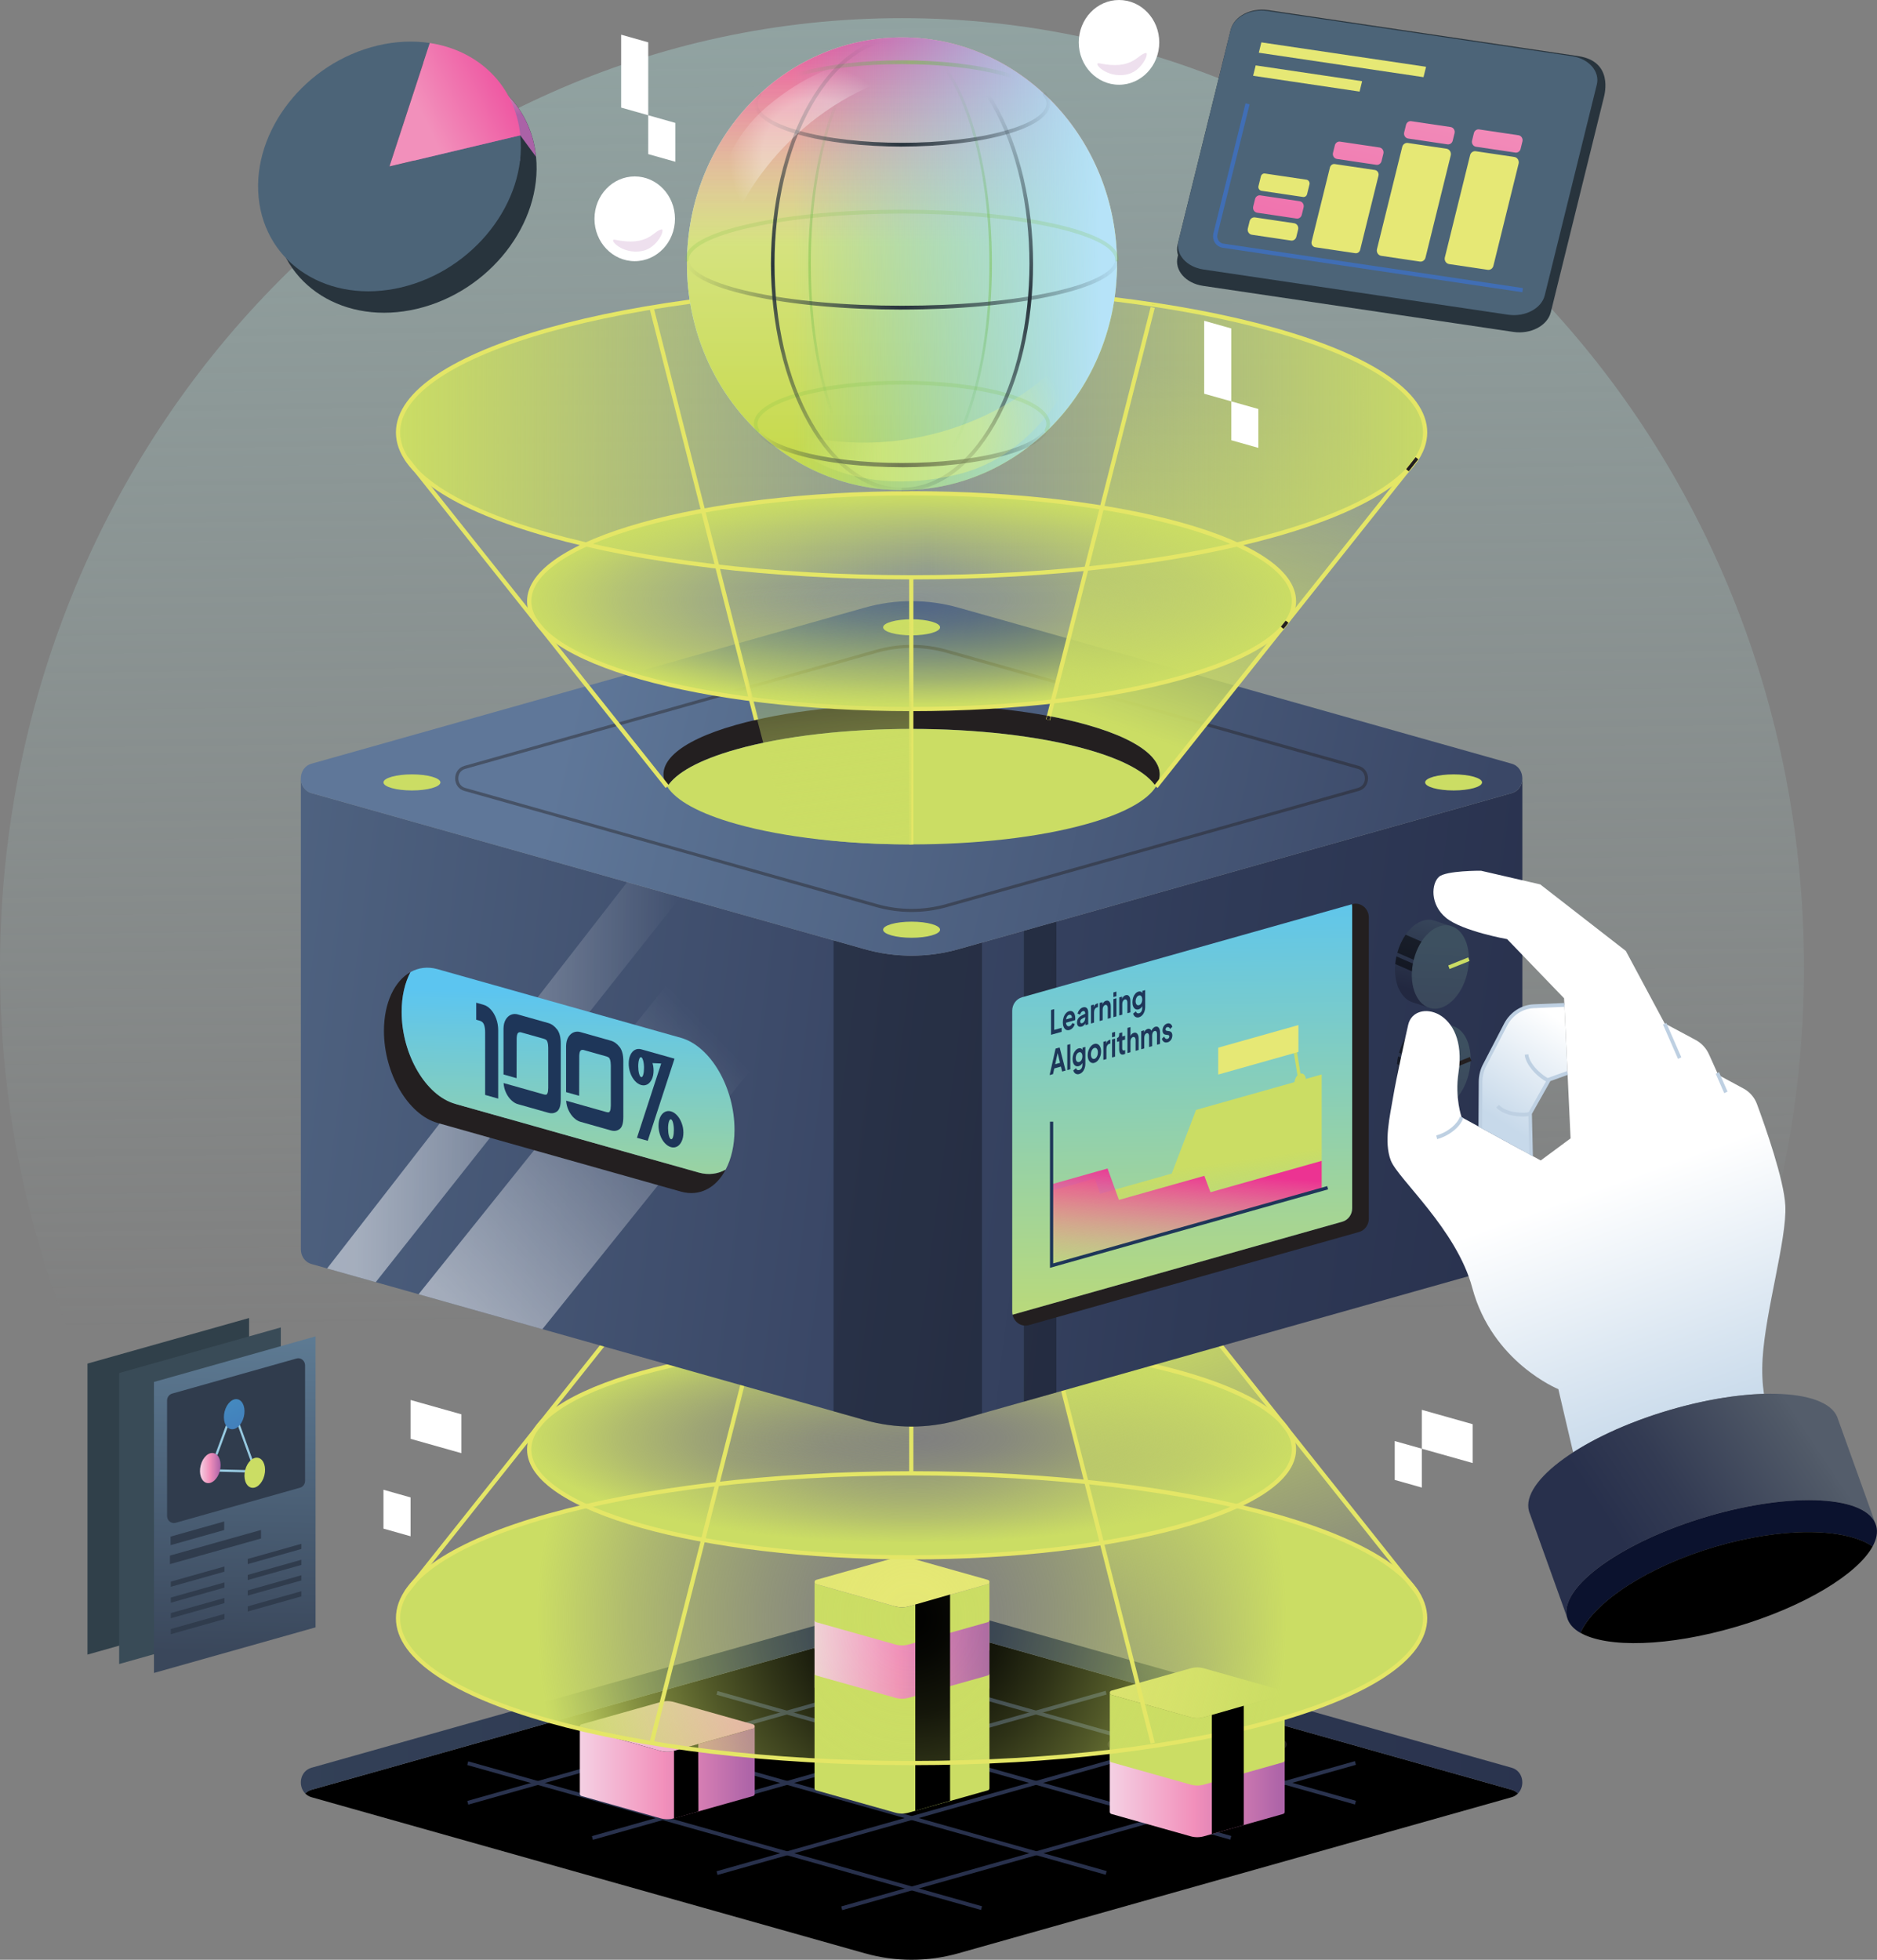<svg width="547" height="571" viewBox="0 0 547 571" fill="none" xmlns="http://www.w3.org/2000/svg">
<rect x="0" y="0" width="547" height="571" fill="#808080" stroke="none"/>
<path d="M262.859 558.596C408.033 558.596 525.719 434.733 525.719 281.94C525.719 129.148 408.033 5.285 262.859 5.285C117.686 5.285 0 129.148 0 281.94C0 434.733 117.686 558.596 262.859 558.596Z" fill="url(#paint0_linear_849_12235)"/>
<g style="mix-blend-mode:overlay">
<path d="M90.801 523.644L251.986 569.103C260.941 571.632 270.375 571.632 279.33 569.103L440.515 523.644C440.8 523.562 441.064 523.448 441.319 523.324C441.731 523.118 442.074 522.85 442.378 522.55C441.898 522.065 441.28 521.673 440.515 521.466L279.33 476.008C270.375 473.479 260.941 473.479 251.986 476.008L90.801 521.466C90.036 521.683 89.428 522.065 88.938 522.55C89.242 522.85 89.585 523.118 89.997 523.324C90.242 523.448 90.507 523.562 90.801 523.644Z" fill="black"/>
</g>
<path d="M90.8 521.456L251.985 475.997C260.939 473.468 270.374 473.468 279.328 475.997L440.514 521.456C441.279 521.673 441.887 522.055 442.377 522.54C444.545 520.341 443.927 516.006 440.514 515.046L279.328 469.587C270.374 467.058 260.939 467.058 251.985 469.587L90.8 515.046C87.387 516.006 86.769 520.352 88.936 522.55C89.417 522.065 90.035 521.673 90.8 521.466V521.456Z" fill="url(#paint1_linear_849_12235)"/>
<path d="M285.894 482.389L136.188 524.726L136.462 525.802L286.169 483.465L285.894 482.389Z" fill="url(#paint2_linear_849_12235)"/>
<path d="M322.207 492.64L172.5 534.977L172.775 536.053L322.481 493.716L322.207 492.64Z" fill="url(#paint3_linear_849_12235)"/>
<path d="M358.535 502.877L208.828 545.214L209.103 546.291L358.81 503.954L358.535 502.877Z" fill="url(#paint4_linear_849_12235)"/>
<path d="M394.863 513.125L245.156 555.462L245.431 556.539L395.138 514.202L394.863 513.125Z" fill="url(#paint5_linear_849_12235)"/>
<path d="M245.415 482.459L245.141 483.536L394.875 525.763L395.149 524.686L245.415 482.459Z" fill="url(#paint6_linear_849_12235)"/>
<path d="M209.087 492.704L208.812 493.781L358.547 536.008L358.821 534.931L209.087 492.704Z" fill="url(#paint7_linear_849_12235)"/>
<path d="M172.766 502.932L172.492 504.009L322.227 546.236L322.501 545.159L172.766 502.932Z" fill="url(#paint8_linear_849_12235)"/>
<path d="M136.446 513.188L136.172 514.265L285.906 556.492L286.181 555.415L136.446 513.188Z" fill="url(#paint9_linear_849_12235)"/>
<path d="M219.495 503.64L196.418 510.143C195.133 510.504 193.789 510.504 192.505 510.143L169.428 503.64C169.134 503.557 168.977 503.289 168.977 503.021V522.664C168.977 522.932 169.124 523.19 169.428 523.283L192.505 529.786C193.789 530.147 195.133 530.147 196.418 529.786L219.495 523.283C219.789 523.2 219.946 522.932 219.946 522.664V503.021C219.946 503.289 219.799 503.547 219.495 503.64Z" fill="url(#paint10_linear_849_12235)"/>
<path d="M192.502 510.143L169.425 503.64C168.827 503.475 168.827 502.577 169.425 502.412L192.502 495.909C193.787 495.547 195.131 495.547 196.415 495.909L219.492 502.412C220.091 502.577 220.091 503.475 219.492 503.64L196.415 510.143C195.131 510.504 193.787 510.504 192.502 510.143Z" fill="url(#paint11_linear_849_12235)"/>
<path d="M287.893 461.546L264.816 468.049C263.532 468.41 262.188 468.41 260.903 468.049L237.826 461.546C237.532 461.463 237.375 461.195 237.375 460.927V480.57C237.375 480.838 237.522 481.096 237.826 481.189L260.903 487.692C262.188 488.053 263.532 488.053 264.816 487.692L287.893 481.189C288.187 481.107 288.344 480.838 288.344 480.57V460.927C288.344 461.195 288.197 461.453 287.893 461.546Z" fill="#CBDD64"/>
<path d="M287.893 472.632L264.816 479.135C263.532 479.496 262.188 479.496 260.903 479.135L237.826 472.632C237.532 472.549 237.375 472.281 237.375 472.013V491.656C237.375 491.924 237.522 492.182 237.826 492.275L260.903 498.778C262.188 499.139 263.532 499.139 264.816 498.778L287.893 492.275C288.187 492.193 288.344 491.924 288.344 491.656V472.013C288.344 472.281 288.197 472.539 287.893 472.632Z" fill="url(#paint12_linear_849_12235)"/>
<path d="M287.893 488.167L264.816 494.67C263.532 495.031 262.188 495.031 260.903 494.67L237.826 488.167C237.532 488.085 237.375 487.816 237.375 487.548V521.012C237.375 521.281 237.522 521.539 237.826 521.632L260.903 528.135C262.188 528.496 263.532 528.496 264.816 528.135L287.893 521.632C288.187 521.549 288.344 521.281 288.344 521.012V487.548C288.344 487.816 288.197 488.074 287.893 488.167Z" fill="#CBDD64"/>
<path d="M260.916 468.049L237.839 461.546C237.241 461.381 237.241 460.483 237.839 460.318L260.916 453.815C262.201 453.454 263.545 453.454 264.829 453.815L287.906 460.318C288.505 460.483 288.505 461.381 287.906 461.546L264.829 468.049C263.545 468.41 262.201 468.41 260.916 468.049Z" fill="#E6E875"/>
<path d="M373.94 508.873L350.863 515.376C349.578 515.738 348.235 515.738 346.95 515.376L323.873 508.873C323.579 508.791 323.422 508.522 323.422 508.254V527.897C323.422 528.165 323.569 528.423 323.873 528.516L346.95 535.019C348.235 535.381 349.578 535.381 350.863 535.019L373.94 528.516C374.234 528.434 374.391 528.165 374.391 527.897V508.254C374.391 508.522 374.244 508.78 373.94 508.873Z" fill="url(#paint13_linear_849_12235)"/>
<path d="M346.948 515.376L323.871 508.873C323.272 508.708 323.272 507.81 323.871 507.645L346.948 501.142C348.232 500.781 349.576 500.781 350.861 501.142L373.938 507.645C374.536 507.81 374.536 508.708 373.938 508.873L350.861 515.376C349.576 515.738 348.232 515.738 346.948 515.376Z" fill="white" stroke="#231F20" stroke-width="1.224" stroke-miterlimit="10"/>
<path d="M373.94 493.813L350.863 500.316C349.578 500.677 348.235 500.677 346.95 500.316L323.873 493.813C323.579 493.731 323.422 493.462 323.422 493.194V512.837C323.422 513.105 323.569 513.363 323.873 513.456L346.95 519.959C348.235 520.321 349.578 520.321 350.863 519.959L373.94 513.456C374.234 513.374 374.391 513.105 374.391 512.837V493.194C374.391 493.462 374.244 493.72 373.94 493.813Z" fill="#CBDD64"/>
<path d="M346.948 500.327L323.871 493.824C323.272 493.658 323.272 492.76 323.871 492.595L346.948 486.092C348.232 485.731 349.576 485.731 350.861 486.092L373.938 492.595C374.536 492.76 374.536 493.658 373.938 493.824L350.861 500.327C349.576 500.688 348.232 500.688 346.948 500.327Z" fill="#E6E875"/>
<g style="mix-blend-mode:overlay">
<path d="M266.734 467.502V527.598L276.875 524.677V464.581L266.734 467.502Z" fill="black"/>
</g>
<g style="mix-blend-mode:overlay">
<path d="M196.422 510.143V529.838L203.542 527.773L203.483 508.151L196.422 510.143Z" fill="black"/>
</g>
<path d="M156.211 45.665C154.769 31.121 143.991 20.902 129.839 18.776C125.072 18.053 119.913 18.26 114.608 19.519C93.551 24.525 78.036 44.354 79.958 63.812C81.88 83.269 100.504 94.974 121.571 89.968C142.627 84.962 158.143 65.133 156.221 45.675L156.211 45.665Z" fill="#28343D"/>
<path d="M129.837 18.776L118.078 54.739L151.531 46.781L151.61 39.431L156.2 45.666C154.758 31.122 143.98 20.903 129.827 18.776H129.837Z" fill="url(#paint14_linear_849_12235)"/>
<path d="M214.519 379.113C242.765 387.082 288.556 387.082 316.811 379.113C327.697 376.048 334.376 372.239 336.867 368.265C340.839 374.602 334.17 381.363 316.811 386.256C288.566 394.225 242.775 394.225 214.519 386.256C197.16 381.363 190.491 374.602 194.463 368.265C196.954 372.239 203.633 376.048 214.519 379.113Z" fill="#231F20"/>
<path d="M214.517 357.406C242.763 349.437 288.554 349.437 316.809 357.406C327.695 360.471 334.374 364.28 336.865 368.254C334.374 372.228 327.695 376.037 316.809 379.103C288.563 387.072 242.772 387.072 214.517 379.103C203.631 376.037 196.952 372.228 194.461 368.254C196.952 364.28 203.631 360.471 214.517 357.406Z" fill="#CBDD64"/>
<path d="M410.147 460.442L410.117 460.411L375.085 416.345L375.065 416.314L373.673 414.57L336.865 368.275C340.837 374.613 334.168 381.374 316.809 386.266C313.347 387.247 309.61 388.104 305.688 388.837L306.776 393.11L316.603 431.808L321.124 449.603L336.149 508.729C348.86 506.83 360.786 504.363 371.496 501.338C410.765 490.262 423.642 474.573 410.147 460.462V460.442Z" fill="url(#paint15_linear_849_12235)"/>
<path d="M265.654 513.683C348.31 513.683 415.316 494.786 415.316 471.476C415.316 448.165 348.31 429.269 265.654 429.269C182.998 429.269 115.992 448.165 115.992 471.476C115.992 494.786 182.998 513.683 265.654 513.683Z" fill="url(#paint16_radial_849_12235)"/>
<path d="M265.653 453.742C327.201 453.742 377.095 439.67 377.095 422.311C377.095 404.953 327.201 390.88 265.653 390.88C204.105 390.88 154.211 404.953 154.211 422.311C154.211 439.67 204.105 453.742 265.653 453.742Z" fill="url(#paint17_radial_849_12235)"/>
<path d="M265.654 513.683C348.31 513.683 415.316 494.786 415.316 471.476C415.316 448.165 348.31 429.269 265.654 429.269C182.998 429.269 115.992 448.165 115.992 471.476C115.992 494.786 182.998 513.683 265.654 513.683Z" stroke="#E4E666" stroke-width="1.224" stroke-miterlimit="10"/>
<path d="M265.562 429.269V351.439" stroke="#E4E666" stroke-width="1.224" stroke-miterlimit="10"/>
<path d="M118.391 463.941L194.457 368.265" stroke="#E4E666" stroke-width="1.224" stroke-miterlimit="10"/>
<path d="M412.926 463.941L336.859 368.265" stroke="#E4E666" stroke-width="1.224" stroke-miterlimit="10"/>
<path d="M220.37 387.743L189.859 507.883" stroke="#E4E666" stroke-width="1.224" stroke-miterlimit="10"/>
<path d="M305.406 387.743L335.927 507.883" stroke="#E4E666" stroke-width="1.224" stroke-miterlimit="10"/>
<path d="M265.653 453.742C327.201 453.742 377.095 439.67 377.095 422.311C377.095 404.953 327.201 390.88 265.653 390.88C204.105 390.88 154.211 404.953 154.211 422.311C154.211 439.67 204.105 453.742 265.653 453.742Z" stroke="#E4E666" stroke-width="1.224" stroke-miterlimit="10"/>
<path d="M265.56 429.279V351.439C252.015 351.439 241.178 352.296 229.35 354.433L209 432.469C227.379 430.311 245.945 429.279 265.55 429.279H265.56Z" fill="url(#paint18_linear_849_12235)"/>
<path d="M440.523 231.093L307.847 268.511L288.929 273.847L286.183 274.621L279.337 276.552C270.383 279.081 260.948 279.081 251.994 276.552L242.932 273.992L90.808 231.093C88.719 230.504 87.68 228.646 87.68 226.799V364.001C87.68 365.859 88.719 367.707 90.808 368.295L242.932 411.194L251.994 413.754C260.948 416.283 270.383 416.283 279.337 413.754L286.183 411.824L288.929 411.05L307.847 405.713L440.523 368.295C442.612 367.707 443.651 365.849 443.651 364.001V226.799C443.651 228.657 442.612 230.504 440.523 231.093Z" fill="url(#paint19_linear_849_12235)"/>
<g style="mix-blend-mode:overlay" opacity="0.3">
<path d="M279.327 276.552C270.373 279.081 260.938 279.081 251.984 276.552L242.922 273.992V411.195L251.984 413.755C260.938 416.284 270.373 416.284 279.327 413.755L286.173 411.824V274.622L279.327 276.552Z" fill="black"/>
</g>
<g style="mix-blend-mode:overlay" opacity="0.3">
<path d="M298.383 271.185V408.377L307.847 405.714V268.511L298.383 271.185Z" fill="black"/>
</g>
<path d="M251.983 276.552L90.797 231.093C86.62 229.916 86.62 223.682 90.797 222.505L251.983 177.046C260.937 174.517 270.372 174.517 279.326 177.046L440.512 222.505C444.69 223.682 444.69 229.916 440.512 231.093L279.326 276.552C270.372 279.081 260.937 279.081 251.983 276.552Z" fill="url(#paint20_linear_849_12235)"/>
<path d="M120.047 230.308C124.629 230.308 128.344 229.259 128.344 227.965C128.344 226.671 124.629 225.622 120.047 225.622C115.465 225.622 111.75 226.671 111.75 227.965C111.75 229.259 115.465 230.308 120.047 230.308Z" fill="#CBDD64"/>
<path d="M265.657 273.228C270.239 273.228 273.954 272.179 273.954 270.885C273.954 269.591 270.239 268.542 265.657 268.542C261.074 268.542 257.359 269.591 257.359 270.885C257.359 272.179 261.074 273.228 265.657 273.228Z" fill="#CBDD64"/>
<path d="M265.657 185.118C270.239 185.118 273.954 184.069 273.954 182.775C273.954 181.481 270.239 180.432 265.657 180.432C261.074 180.432 257.359 181.481 257.359 182.775C257.359 184.069 261.074 185.118 265.657 185.118Z" fill="#CBDD64"/>
<path d="M423.61 230.308C428.192 230.308 431.907 229.259 431.907 227.965C431.907 226.671 428.192 225.622 423.61 225.622C419.027 225.622 415.312 226.671 415.312 227.965C415.312 229.259 419.027 230.308 423.61 230.308Z" fill="#CBDD64"/>
<g style="mix-blend-mode:overlay" opacity="0.42">
<path d="M255.477 263.856L135.433 229.999C132.324 229.122 132.324 224.477 135.433 223.599L255.477 189.742C262.146 187.864 269.168 187.864 275.837 189.742L395.88 223.599C398.989 224.477 398.989 229.122 395.88 229.999L275.837 263.856C269.168 265.734 262.146 265.734 255.477 263.856Z" stroke="#231F20" stroke-width="0.906" stroke-miterlimit="10"/>
</g>
<path d="M421.358 270.844L422.741 269.781L417.357 268.036C416.572 267.902 415.729 267.943 414.856 268.191C412.865 268.748 411.041 270.276 409.609 272.341C408.569 273.848 407.736 275.654 407.206 277.595C407.108 277.946 407.029 278.307 406.951 278.668C406.794 279.401 406.686 280.144 406.617 280.898C406.568 281.424 406.539 281.94 406.539 282.467C406.539 287.308 408.55 290.89 411.433 291.953L415.866 293.398L416.347 291.426C418.014 290.528 419.505 288.959 420.662 287.008C421.025 286.399 421.358 285.749 421.652 285.068C421.799 284.738 421.927 284.407 422.054 284.056C422.712 282.24 423.104 280.258 423.163 278.235C423.163 278.08 423.182 277.915 423.182 277.76C423.182 274.942 422.496 272.557 421.358 270.834V270.844Z" fill="url(#paint21_linear_849_12235)"/>
<g style="mix-blend-mode:overlay" opacity="0.5">
<path d="M423.175 278.245L409.622 272.33C408.582 273.837 407.748 275.643 407.219 277.584L422.067 284.056C422.724 282.239 423.117 280.257 423.175 278.234V278.245Z" fill="black"/>
</g>
<g style="mix-blend-mode:overlay" opacity="0.5">
<path d="M406.619 280.887L420.664 287.008C421.026 286.399 421.36 285.749 421.654 285.068L406.943 278.658C406.786 279.391 406.678 280.134 406.609 280.887H406.619Z" fill="black"/>
</g>
<path d="M427.494 283.929C429.176 277.321 427.075 270.987 422.8 269.782C418.526 268.576 413.697 272.956 412.015 279.564C410.333 286.172 412.434 292.506 416.708 293.711C420.983 294.916 425.812 290.537 427.494 283.929Z" fill="url(#paint22_linear_849_12235)"/>
<path d="M427.881 278.951L422.055 281.296L422.433 282.337L428.259 279.992L427.881 278.951Z" fill="#CBDD64"/>
<path d="M421.866 299.983L423.249 298.92L417.864 297.175C417.08 297.041 416.236 297.082 415.364 297.33C413.373 297.888 411.549 299.415 410.117 301.48C409.077 302.987 408.243 304.793 407.714 306.734C407.616 307.085 407.537 307.446 407.459 307.807C407.302 308.54 407.194 309.283 407.125 310.037C407.076 310.563 407.047 311.079 407.047 311.606C407.047 316.447 409.057 320.029 411.941 321.092L416.374 322.537L416.854 320.565C418.522 319.667 420.012 318.098 421.17 316.148C421.532 315.539 421.866 314.888 422.16 314.207C422.307 313.877 422.435 313.546 422.562 313.195C423.219 311.379 423.612 309.397 423.67 307.374C423.67 307.219 423.69 307.054 423.69 306.899C423.69 304.081 423.004 301.696 421.866 299.973V299.983Z" fill="url(#paint23_linear_849_12235)"/>
<g style="mix-blend-mode:overlay" opacity="0.5">
<path d="M423.675 307.384L410.122 301.47C409.082 302.977 408.248 304.783 407.719 306.724L422.567 313.196C423.224 311.379 423.617 309.397 423.675 307.374V307.384Z" fill="black"/>
</g>
<g style="mix-blend-mode:overlay" opacity="0.5">
<path d="M407.119 310.027L421.163 316.148C421.526 315.539 421.86 314.888 422.154 314.207L407.443 307.797C407.286 308.53 407.178 309.273 407.109 310.027H407.119Z" fill="black"/>
</g>
<path d="M427.986 313.073C429.669 306.465 427.567 300.131 423.293 298.925C419.018 297.72 414.189 302.099 412.507 308.707C410.825 315.315 412.926 321.649 417.201 322.855C421.475 324.06 426.304 319.681 427.986 313.073Z" fill="url(#paint24_linear_849_12235)"/>
<path d="M428.576 308.541L422.75 310.884" stroke="#231F20" stroke-width="1.224" stroke-miterlimit="10"/>
<path d="M394.065 263.432L393.957 263.463C394.016 263.742 394.055 264.041 394.055 264.341V352.038C394.055 353.875 392.888 355.475 391.201 355.95L295.078 383.056C295.539 385.245 297.657 386.7 299.825 386.091L396.056 358.954C397.733 358.479 398.91 356.879 398.91 355.042V267.345C398.91 264.681 396.507 262.741 394.065 263.432Z" fill="#231F20"/>
<path d="M394.059 352.038V264.341C394.059 264.041 394.02 263.742 393.961 263.463L297.838 290.569C296.161 291.044 294.984 292.644 294.984 294.482V382.179C294.984 382.478 295.024 382.778 295.082 383.056L391.205 355.95C392.882 355.475 394.059 353.875 394.059 352.038Z" fill="url(#paint25_linear_849_12235)"/>
<path d="M306.297 301.49V294.275L307.219 294.017V300.076L309.376 299.467V300.634L306.297 301.501V301.49Z" fill="#1E3659"/>
<path d="M311.627 300.107C311.245 300.211 310.921 300.18 310.637 300.015C310.352 299.849 310.136 299.581 309.97 299.199C309.803 298.817 309.734 298.384 309.734 297.868C309.734 297.351 309.813 296.846 309.97 296.391C310.127 295.937 310.352 295.545 310.627 295.235C310.901 294.915 311.215 294.709 311.559 294.616C311.843 294.533 312.098 294.533 312.324 294.606C312.539 294.678 312.726 294.812 312.883 295.008C313.04 295.204 313.157 295.442 313.236 295.731C313.314 296.02 313.353 296.34 313.353 296.691C313.353 296.784 313.353 296.877 313.344 296.969C313.344 297.073 313.324 297.155 313.304 297.228L310.47 298.033V297.062L312.804 296.402L312.382 296.98C312.422 296.67 312.412 296.412 312.353 296.195C312.294 295.979 312.196 295.824 312.059 295.731C311.921 295.638 311.755 295.617 311.559 295.669C311.362 295.72 311.205 295.834 311.068 296.01C310.931 296.185 310.813 296.402 310.745 296.68C310.666 296.959 310.646 297.269 310.656 297.63C310.637 297.96 310.666 298.239 310.745 298.466C310.823 298.693 310.941 298.848 311.098 298.941C311.255 299.034 311.431 299.055 311.637 298.993C311.843 298.931 312.01 298.827 312.157 298.662C312.304 298.497 312.412 298.301 312.49 298.074L313.206 298.373C313.138 298.642 313.02 298.9 312.873 299.137C312.716 299.375 312.539 299.581 312.333 299.746C312.127 299.911 311.892 300.035 311.637 300.107H311.627Z" fill="#1E3659"/>
<path d="M315.132 299.116C314.877 299.189 314.652 299.189 314.465 299.116C314.279 299.044 314.132 298.91 314.024 298.714C313.916 298.518 313.867 298.26 313.867 297.96C313.867 297.661 313.916 297.393 314.004 297.145C314.093 296.897 314.23 296.66 314.426 296.453C314.613 296.247 314.858 296.071 315.142 295.927L316.348 295.308V296.278L315.319 296.825C315.142 296.918 315.015 297.031 314.926 297.176C314.838 297.32 314.799 297.475 314.799 297.671C314.799 297.867 314.848 297.981 314.946 298.064C315.044 298.146 315.162 298.167 315.309 298.125C315.495 298.074 315.662 297.971 315.799 297.816C315.937 297.661 316.054 297.475 316.133 297.248C316.211 297.021 316.25 296.794 316.25 296.556V295.204C316.25 294.977 316.192 294.812 316.064 294.688C315.937 294.564 315.78 294.544 315.574 294.595C315.387 294.647 315.221 294.771 315.073 294.957C314.926 295.142 314.818 295.369 314.75 295.627L314.024 295.328C314.093 295.029 314.21 294.76 314.367 294.513C314.524 294.265 314.711 294.048 314.917 293.873C315.122 293.697 315.358 293.573 315.603 293.501C315.907 293.419 316.172 293.419 316.397 293.511C316.623 293.604 316.809 293.77 316.937 294.017C317.064 294.265 317.133 294.575 317.133 294.946V298.456L316.299 298.693V297.795L316.486 297.723C316.388 297.981 316.28 298.198 316.152 298.383C316.025 298.569 315.878 298.734 315.711 298.858C315.544 298.982 315.358 299.075 315.162 299.137L315.132 299.116Z" fill="#1E3659"/>
<path d="M317.938 298.208V292.933L318.771 292.696V293.873L318.703 293.718C318.791 293.305 318.918 292.985 319.105 292.779C319.291 292.572 319.507 292.438 319.762 292.366L319.977 292.304V293.429L319.664 293.522C319.409 293.594 319.212 293.759 319.056 294.028C318.899 294.296 318.83 294.626 318.83 295.029V297.96L317.947 298.208H317.938Z" fill="#1E3659"/>
<path d="M320.453 297.496V292.221L321.287 291.984V293.016L321.218 292.851C321.306 292.51 321.444 292.231 321.64 292.015C321.836 291.798 322.062 291.643 322.326 291.571C322.591 291.498 322.836 291.509 323.042 291.622C323.248 291.736 323.415 291.922 323.533 292.19C323.65 292.458 323.709 292.789 323.709 293.181V296.577L322.827 296.825V293.738C322.827 293.501 322.797 293.315 322.728 293.16C322.67 293.016 322.581 292.902 322.474 292.84C322.366 292.778 322.238 292.768 322.081 292.809C321.924 292.851 321.807 292.933 321.699 293.057C321.591 293.181 321.503 293.336 321.434 293.522C321.375 293.707 321.336 293.914 321.336 294.151V297.238L320.453 297.485V297.496Z" fill="#1E3659"/>
<path d="M324.469 290.508V289.155L325.351 288.908V290.26L324.469 290.508ZM324.469 296.371V291.096L325.351 290.848V296.123L324.469 296.371Z" fill="#1E3659"/>
<path d="M326.172 295.885V290.611L327.006 290.373V291.405L326.937 291.24C327.025 290.9 327.163 290.621 327.359 290.404C327.555 290.187 327.78 290.033 328.045 289.96C328.31 289.888 328.555 289.898 328.761 290.012C328.967 290.126 329.134 290.311 329.251 290.58C329.369 290.848 329.428 291.178 329.428 291.571V294.967L328.545 295.214V292.128C328.545 291.891 328.516 291.705 328.447 291.55C328.388 291.405 328.3 291.292 328.192 291.23C328.084 291.168 327.957 291.158 327.8 291.199C327.643 291.24 327.525 291.323 327.417 291.447C327.31 291.571 327.221 291.725 327.153 291.911C327.094 292.097 327.055 292.304 327.055 292.541V295.627L326.172 295.875V295.885Z" fill="#1E3659"/>
<path d="M331.957 296.391C331.683 296.474 331.428 296.474 331.192 296.412C330.957 296.35 330.761 296.226 330.584 296.04C330.418 295.854 330.29 295.627 330.212 295.338L331.036 294.657C331.085 294.884 331.193 295.06 331.359 295.163C331.526 295.266 331.712 295.287 331.948 295.225C332.124 295.173 332.291 295.08 332.428 294.946C332.566 294.812 332.673 294.636 332.752 294.43C332.83 294.224 332.87 293.996 332.87 293.738V292.541L333.036 292.789C332.909 293.14 332.742 293.429 332.526 293.645C332.311 293.873 332.075 294.017 331.801 294.089C331.457 294.182 331.153 294.162 330.879 294.007C330.604 293.862 330.398 293.604 330.241 293.253C330.084 292.902 330.016 292.479 330.016 291.994C330.016 291.509 330.094 291.034 330.241 290.6C330.388 290.167 330.604 289.806 330.869 289.506C331.134 289.207 331.438 289.011 331.771 288.918C332.046 288.835 332.291 288.856 332.497 288.959C332.703 289.062 332.879 289.248 333.017 289.527L332.899 289.878V288.712L333.733 288.474V293.48C333.733 293.935 333.654 294.368 333.497 294.781C333.34 295.194 333.134 295.534 332.86 295.813C332.595 296.092 332.281 296.288 331.928 296.381L331.957 296.391ZM331.918 292.882C332.105 292.83 332.271 292.716 332.418 292.562C332.556 292.407 332.673 292.2 332.752 291.973C332.83 291.736 332.87 291.478 332.87 291.199C332.87 290.92 332.83 290.693 332.742 290.497C332.664 290.301 332.546 290.167 332.409 290.084C332.261 290.002 332.105 289.991 331.918 290.043C331.732 290.095 331.565 290.208 331.418 290.363C331.271 290.518 331.153 290.735 331.065 290.972C330.987 291.209 330.937 291.468 330.937 291.736C330.937 292.004 330.977 292.242 331.065 292.427C331.153 292.613 331.261 292.747 331.408 292.83C331.555 292.913 331.722 292.923 331.909 292.871L331.918 292.882Z" fill="#1E3659"/>
<path d="M305.883 313.237L307.619 305.526L308.805 305.196L310.541 311.926L309.541 312.205L309.178 310.759L307.236 311.307L306.873 312.958L305.883 313.237ZM307.501 310.068L308.923 309.665L308.089 306.311L308.344 306.238L307.511 310.068H307.501Z" fill="#1E3659"/>
<path d="M311.031 311.792V304.453L311.914 304.205V311.544L311.031 311.792Z" fill="#1E3659"/>
<path d="M314.52 312.938C314.245 313.02 313.99 313.02 313.755 312.958C313.52 312.896 313.324 312.772 313.147 312.587C312.98 312.401 312.853 312.174 312.774 311.885L313.598 311.203C313.647 311.431 313.755 311.606 313.922 311.709C314.089 311.812 314.275 311.833 314.51 311.771C314.687 311.72 314.853 311.627 314.991 311.493C315.128 311.358 315.236 311.183 315.314 310.976C315.393 310.77 315.432 310.543 315.432 310.285V309.087L315.599 309.335C315.471 309.686 315.305 309.975 315.089 310.192C314.873 310.419 314.638 310.564 314.363 310.636C314.02 310.729 313.716 310.708 313.441 310.553C313.167 310.409 312.961 310.151 312.804 309.8C312.647 309.449 312.578 309.026 312.578 308.54C312.578 308.055 312.657 307.58 312.804 307.147C312.951 306.713 313.167 306.352 313.431 306.053C313.696 305.753 314 305.557 314.334 305.464C314.608 305.382 314.853 305.402 315.059 305.506C315.265 305.609 315.442 305.795 315.579 306.073L315.462 306.424V305.258L316.295 305.021V310.027C316.295 310.481 316.217 310.914 316.06 311.327C315.903 311.74 315.697 312.081 315.422 312.36C315.158 312.638 314.844 312.834 314.491 312.927L314.52 312.938ZM314.481 309.428C314.667 309.376 314.834 309.263 314.981 309.108C315.118 308.953 315.236 308.747 315.314 308.52C315.393 308.282 315.432 308.024 315.432 307.746C315.432 307.467 315.393 307.24 315.305 307.044C315.226 306.848 315.108 306.713 314.971 306.631C314.824 306.548 314.667 306.538 314.481 306.59C314.294 306.641 314.128 306.755 313.981 306.909C313.834 307.064 313.716 307.281 313.628 307.518C313.549 307.756 313.5 308.014 313.5 308.282C313.5 308.551 313.539 308.788 313.628 308.974C313.716 309.16 313.824 309.294 313.971 309.377C314.118 309.459 314.285 309.469 314.471 309.418L314.481 309.428Z" fill="#1E3659"/>
<path d="M318.936 309.676C318.573 309.779 318.25 309.748 317.955 309.593C317.661 309.438 317.426 309.18 317.249 308.809C317.073 308.447 316.984 307.993 316.984 307.467C316.984 306.94 317.073 306.445 317.249 305.98C317.426 305.516 317.651 305.124 317.945 304.804C318.24 304.484 318.563 304.267 318.936 304.164C319.309 304.06 319.623 304.091 319.917 304.246C320.211 304.401 320.446 304.659 320.613 305.02C320.79 305.382 320.878 305.826 320.878 306.362C320.878 306.899 320.79 307.384 320.613 307.849C320.437 308.313 320.201 308.705 319.907 309.025C319.613 309.345 319.289 309.562 318.936 309.655V309.676ZM318.936 308.509C319.132 308.458 319.309 308.334 319.456 308.158C319.603 307.983 319.73 307.756 319.819 307.487C319.907 307.219 319.946 306.94 319.946 306.631C319.946 306.321 319.907 306.063 319.819 305.846C319.73 305.64 319.613 305.485 319.456 305.382C319.309 305.289 319.132 305.268 318.936 305.32C318.74 305.371 318.554 305.495 318.406 305.681C318.259 305.867 318.132 306.084 318.044 306.342C317.955 306.6 317.916 306.889 317.916 307.198C317.916 307.508 317.955 307.766 318.044 307.983C318.132 308.2 318.249 308.354 318.406 308.447C318.563 308.54 318.74 308.561 318.936 308.499V308.509Z" fill="#1E3659"/>
<path d="M321.547 308.819V303.545L322.38 303.307V304.484L322.312 304.329C322.4 303.916 322.528 303.596 322.714 303.39C322.9 303.183 323.116 303.049 323.371 302.977L323.587 302.915V304.04L323.273 304.133C323.018 304.205 322.822 304.37 322.665 304.639C322.508 304.907 322.439 305.238 322.439 305.64V308.572L321.557 308.819H321.547Z" fill="#1E3659"/>
<path d="M324.078 302.244V300.892L324.961 300.644V301.996L324.078 302.244ZM324.078 308.107V302.832L324.961 302.585V307.859L324.078 308.107Z" fill="#1E3659"/>
<path d="M327.457 307.219C327.046 307.333 326.722 307.26 326.496 307.002C326.271 306.744 326.153 306.311 326.153 305.712V303.39L325.516 303.565V302.43L325.584 302.409C325.761 302.357 325.908 302.254 326.006 302.089C326.104 301.924 326.153 301.717 326.153 301.459V301.047L327.036 300.799V301.996L327.879 301.759V302.894L327.036 303.132V305.392C327.036 305.568 327.055 305.712 327.104 305.815C327.144 305.929 327.212 306.001 327.31 306.042C327.399 306.084 327.516 306.084 327.663 306.042C327.693 306.042 327.732 306.022 327.771 306.001C327.81 305.981 327.86 305.96 327.899 305.95V307.033C327.84 307.064 327.761 307.095 327.683 307.137C327.605 307.168 327.526 307.199 327.457 307.219Z" fill="#1E3659"/>
<path d="M328.562 306.837V299.498L329.445 299.25V302.347L329.328 302.192C329.416 301.852 329.553 301.573 329.749 301.356C329.945 301.139 330.171 300.985 330.436 300.912C330.701 300.84 330.946 300.85 331.152 300.964C331.358 301.077 331.524 301.263 331.642 301.532C331.76 301.8 331.819 302.13 331.819 302.523V305.919L330.936 306.166V303.08C330.936 302.843 330.906 302.657 330.838 302.502C330.779 302.357 330.691 302.244 330.583 302.182C330.475 302.12 330.347 302.11 330.191 302.151C330.034 302.192 329.916 302.275 329.808 302.399C329.7 302.523 329.612 302.677 329.543 302.863C329.484 303.049 329.445 303.255 329.445 303.493V306.579L328.562 306.827V306.837Z" fill="#1E3659"/>
<path d="M332.578 305.712V300.438L333.412 300.2V301.418L333.314 301.243C333.382 300.84 333.52 300.52 333.716 300.272C333.922 300.025 334.157 299.87 334.432 299.787C334.736 299.705 335.001 299.736 335.226 299.901C335.452 300.066 335.609 300.314 335.667 300.665L335.422 300.768C335.53 300.314 335.707 299.952 335.932 299.684C336.158 299.416 336.413 299.23 336.707 299.147C336.972 299.075 337.197 299.096 337.403 299.199C337.609 299.312 337.766 299.498 337.884 299.767C338.002 300.035 338.06 300.365 338.06 300.758V304.154L337.178 304.401V301.315C337.178 301.078 337.148 300.892 337.09 300.737C337.031 300.582 336.952 300.479 336.844 300.417C336.736 300.355 336.619 300.345 336.462 300.386C336.325 300.427 336.197 300.51 336.089 300.634C335.981 300.758 335.893 300.912 335.844 301.098C335.795 301.284 335.756 301.49 335.756 301.728V304.814L334.873 305.062V301.976C334.873 301.738 334.844 301.552 334.785 301.398C334.726 301.243 334.647 301.139 334.54 301.078C334.432 301.016 334.304 301.005 334.167 301.047C334.03 301.088 333.902 301.17 333.794 301.294C333.686 301.418 333.598 301.573 333.549 301.759C333.5 301.945 333.461 302.151 333.461 302.388V305.475L332.578 305.722V305.712Z" fill="#1E3659"/>
<path d="M340.22 303.679C339.828 303.792 339.484 303.751 339.2 303.565C338.906 303.379 338.709 303.07 338.602 302.646L339.269 302.006C339.367 302.275 339.494 302.471 339.661 302.595C339.827 302.719 340.014 302.75 340.23 302.688C340.396 302.646 340.524 302.554 340.612 302.43C340.71 302.295 340.759 302.151 340.759 301.986C340.759 301.883 340.74 301.8 340.7 301.748C340.661 301.686 340.612 301.645 340.543 301.614C340.475 301.583 340.406 301.563 340.328 301.552L339.729 301.48C339.416 301.439 339.18 301.305 339.023 301.088C338.866 300.871 338.788 300.582 338.788 300.221C338.788 299.901 338.847 299.601 338.964 299.323C339.082 299.044 339.239 298.817 339.445 298.621C339.651 298.425 339.886 298.29 340.151 298.218C340.494 298.125 340.808 298.156 341.073 298.321C341.338 298.487 341.524 298.765 341.642 299.168L340.965 299.818C340.906 299.601 340.798 299.436 340.651 299.333C340.504 299.23 340.337 299.209 340.151 299.261C340.004 299.302 339.886 299.385 339.798 299.509C339.71 299.632 339.671 299.767 339.671 299.921C339.671 300.014 339.69 300.097 339.729 300.159C339.769 300.221 339.818 300.262 339.886 300.293C339.955 300.324 340.024 300.345 340.112 300.355L340.7 300.437C341.004 300.479 341.24 300.613 341.397 300.819C341.563 301.036 341.642 301.325 341.642 301.697C341.642 302.017 341.583 302.306 341.465 302.584C341.348 302.863 341.191 303.09 340.975 303.286C340.769 303.483 340.524 303.617 340.249 303.699L340.22 303.679Z" fill="#1E3659"/>
<path d="M348.554 323.384L341.463 341.943L320.583 347.837L319.073 343.347L306.451 346.918V345.06V334.139L306.078 347.022L306.392 346.929L306.078 357.932L306.451 357.829V363.403V368.75L385.175 346.547V341.2V323.972V313.051L348.554 323.384Z" fill="url(#paint26_linear_849_12235)"/>
<path d="M306.445 345.06L322.765 340.457L326.08 349.612L350.971 342.593L352.756 347.373L385.17 338.227V346.547L306.445 368.75V345.06Z" fill="url(#paint27_linear_849_12235)"/>
<path d="M378.983 312.783L377.119 301.253L376.188 301.418L378.11 313.299C377.58 313.856 377.208 314.754 377.208 315.683C377.208 317.015 377.963 317.892 378.894 317.624C379.826 317.366 380.581 316.065 380.581 314.734C380.581 313.402 379.865 312.587 378.983 312.783Z" fill="#CBDD64"/>
<path d="M378.387 306.486L355.016 313.082V305.248L378.387 298.662V306.486Z" fill="#E6E875"/>
<path d="M305.984 369.4V326.821H306.926V368.11L386.788 345.587L387.033 346.536L305.984 369.4Z" fill="#1E3659"/>
<path d="M214.519 218.345C242.765 210.376 288.556 210.376 316.811 218.345C327.697 221.411 334.376 225.22 336.867 229.194C340.839 222.856 334.17 216.095 316.811 211.202C288.566 203.233 242.775 203.233 214.519 211.202C197.16 216.095 190.491 222.856 194.463 229.194C196.954 225.22 203.633 221.411 214.519 218.345Z" fill="#231F20"/>
<path d="M214.517 240.053C242.763 248.021 288.554 248.021 316.809 240.053C327.695 236.987 334.374 233.178 336.865 229.204C334.374 225.23 327.695 221.421 316.809 218.355C288.563 210.387 242.772 210.387 214.517 218.355C203.631 221.421 196.952 225.23 194.461 229.204C196.952 233.178 203.631 236.987 214.517 240.053Z" fill="#CBDD64"/>
<path d="M410.147 137.017L410.117 137.048L375.085 181.113L375.065 181.144L373.673 182.888L336.865 229.183C340.837 222.846 334.168 216.085 316.809 211.192C313.347 210.211 309.61 209.355 305.688 208.622L306.776 204.348L316.603 165.65L321.124 147.855L336.149 88.73C348.86 90.629 360.786 93.096 371.496 96.12C410.765 107.196 423.642 122.886 410.147 136.996V137.017Z" fill="url(#paint28_linear_849_12235)"/>
<path d="M265.654 168.2C348.31 168.2 415.316 149.303 415.316 125.993C415.316 102.682 348.31 83.785 265.654 83.785C182.998 83.785 115.992 102.682 115.992 125.993C115.992 149.303 182.998 168.2 265.654 168.2Z" fill="url(#paint29_linear_849_12235)"/>
<path d="M265.653 206.588C327.201 206.588 377.095 192.516 377.095 175.157C377.095 157.798 327.201 143.726 265.653 143.726C204.105 143.726 154.211 157.798 154.211 175.157C154.211 192.516 204.105 206.588 265.653 206.588Z" fill="url(#paint30_radial_849_12235)"/>
<path d="M265.654 168.2C348.31 168.2 415.316 149.303 415.316 125.993C415.316 102.682 348.31 83.785 265.654 83.785C182.998 83.785 115.992 102.682 115.992 125.993C115.992 149.303 182.998 168.2 265.654 168.2Z" stroke="#E4E666" stroke-width="1.224" stroke-miterlimit="10"/>
<path d="M265.562 168.189V246.029" stroke="#E4E666" stroke-width="1.224" stroke-miterlimit="10"/>
<path d="M118.391 133.518L194.457 229.204" stroke="#E4E666" stroke-width="1.224" stroke-miterlimit="10"/>
<path d="M412.926 133.518L336.859 229.204" stroke="#E4E666" stroke-width="1.224" stroke-miterlimit="10"/>
<path d="M220.37 209.726L189.859 89.586" stroke="#E4E666" stroke-width="1.224" stroke-miterlimit="10"/>
<path d="M305.406 209.726L335.927 89.586" stroke="#E4E666" stroke-width="1.224" stroke-miterlimit="10"/>
<path d="M265.653 206.588C327.201 206.588 377.095 192.516 377.095 175.157C377.095 157.798 327.201 143.726 265.653 143.726C204.105 143.726 154.211 157.798 154.211 175.157C154.211 192.516 204.105 206.588 265.653 206.588Z" stroke="#E4E666" stroke-width="1.224" stroke-miterlimit="10"/>
<path d="M265.567 168.19V246.029C252.023 246.029 241.186 245.172 229.358 243.036L209.008 165C227.387 167.157 245.953 168.19 265.558 168.19H265.567Z" fill="url(#paint31_linear_849_12235)"/>
<path style="mix-blend-mode:overlay" opacity="0.5" d="M121.984 377.09L158.066 387.268L247.951 275.417L211.752 265.208L121.984 377.09Z" fill="url(#paint32_linear_849_12235)"/>
<path style="mix-blend-mode:overlay" opacity="0.5" d="M95.328 369.576L109.5 373.57L198.277 261.409L182.752 257.033L95.328 369.576Z" fill="url(#paint33_linear_849_12235)"/>
<path d="M72.59 468.802L25.484 482.087V397.301L72.59 384.016V468.802Z" fill="#30404A"/>
<path d="M81.832 471.558L34.727 484.833V400.046L81.832 386.762V471.558Z" fill="#394B57"/>
<path d="M91.963 474.15L44.867 487.434V402.648L91.963 389.363V474.15Z" fill="url(#paint34_linear_849_12235)"/>
<path d="M87.437 433.46L51.179 443.689C49.923 444.04 48.688 443.049 48.688 441.676V408.057C48.688 407.118 49.286 406.292 50.159 406.044L86.417 395.815C87.672 395.464 88.908 396.455 88.908 397.828V431.447C88.908 432.386 88.31 433.212 87.437 433.46Z" fill="#303C4D"/>
<path d="M63.37 423.922L62.781 423.633L65.978 414.941L66.567 415.23L63.37 423.922Z" fill="#97CAE1"/>
<path d="M72.259 429.01L63.227 428.783L63.246 428.112L72.289 428.339L72.259 429.01Z" fill="#97CAE1"/>
<path d="M73.373 426.574L69.234 415.106L69.813 414.817L73.962 426.285L73.373 426.574Z" fill="#97CAE1"/>
<path d="M71.048 412.83C71.655 410.446 70.896 408.16 69.352 407.725C67.809 407.289 66.066 408.869 65.459 411.254C64.852 413.638 65.611 415.924 67.154 416.359C68.697 416.794 70.441 415.214 71.048 412.83Z" fill="url(#paint35_linear_849_12235)"/>
<path d="M64.079 428.525C64.686 426.14 63.927 423.855 62.383 423.419C60.84 422.984 59.097 424.564 58.49 426.948C57.883 429.333 58.642 431.618 60.185 432.054C61.729 432.489 63.472 430.909 64.079 428.525Z" fill="url(#paint36_linear_849_12235)"/>
<path d="M77.04 429.889C77.647 427.505 76.888 425.219 75.344 424.784C73.801 424.349 72.058 425.929 71.451 428.313C70.844 430.698 71.603 432.983 73.146 433.418C74.69 433.854 76.433 432.274 77.04 429.889Z" fill="#CBDD64"/>
<path d="M49.781 466.181V466.254V466.976L65.404 462.569V461.846V461.774V461.062L49.781 465.469V466.181Z" fill="#303C4D"/>
<path d="M49.781 461.547V461.619V462.331L65.404 457.924V457.211V457.139V456.417L49.781 460.824V461.547Z" fill="#303C4D"/>
<path d="M49.781 475.347V475.42V476.142L65.404 471.735V471.012V470.94V470.228L49.781 474.635V475.347Z" fill="#303C4D"/>
<path d="M49.781 470.713V470.785V471.497L65.404 467.09V466.377V466.305V465.583L49.781 469.99V470.713Z" fill="#303C4D"/>
<path d="M49.711 447.704V448.427V448.499V448.695V449.211V449.408V449.48V450.202L65.334 445.795V445.083V445.01V444.804V444.288V444.092V444.019V443.297L49.711 447.704Z" fill="#303C4D"/>
<path d="M49.531 453.237V455.725L76.06 448.262V445.774L49.531 453.237Z" fill="#303C4D"/>
<path d="M72.195 459.575V459.647V460.37L87.819 455.962V455.24V455.167V454.455L72.195 458.863V459.575Z" fill="#303C4D"/>
<path d="M72.195 454.218V454.94V455.012V455.725L87.819 451.317V450.605V450.533V449.81L72.195 454.218Z" fill="#303C4D"/>
<path d="M72.195 468.741V468.813V469.536L87.819 465.128V464.406V464.333V463.621L72.195 468.029V468.741Z" fill="#303C4D"/>
<path d="M72.195 463.384V464.106V464.178V464.891L87.819 460.483V459.771V459.699V458.976L72.195 463.384Z" fill="#303C4D"/>
<path d="M125.253 12.531C120.486 11.809 115.328 12.015 110.022 13.274C88.965 18.281 73.45 38.109 75.372 57.567C77.294 77.024 95.918 88.73 116.985 83.723C138.042 78.717 153.557 58.888 151.635 39.431L113.503 48.504L125.262 12.541L125.253 12.531Z" fill="#4C6478"/>
<path d="M125.251 12.531L113.492 48.494L151.624 39.42C150.182 24.877 139.403 14.658 125.251 12.531Z" fill="url(#paint37_linear_849_12235)"/>
<path d="M460.001 16.36L369.557 2.942C364.496 2.188 359.622 4.758 358.651 8.681L343.184 71.254C342.92 72.317 342.988 73.37 343.302 74.361L343.184 74.836C342.214 78.758 345.528 82.536 350.589 83.29L441.033 96.708C446.094 97.462 450.968 94.892 451.939 90.969L467.396 28.396C467.661 27.333 470.162 17.898 459.991 16.36H460.001Z" fill="#28343D"/>
<path d="M439.471 91.692L350.714 78.52C345.751 77.788 342.495 74.072 343.446 70.222L358.619 8.815C359.57 4.975 364.366 2.446 369.318 3.189L458.076 16.36C463.038 17.093 466.295 20.809 465.343 24.659L450.171 86.066C449.22 89.906 444.424 92.435 439.471 91.692Z" fill="#4C6478"/>
<path d="M363.565 30.254L354.209 68.137C353.817 69.747 354.837 71.357 356.396 71.584L443.722 84.539" stroke="#406EB5" stroke-width="1.224" stroke-miterlimit="10"/>
<path d="M378.76 58.63L367.276 56.927C366.589 56.824 365.932 57.288 365.756 57.99L365.216 60.178C365.01 61.014 365.54 61.851 366.354 61.974L377.839 63.678C378.525 63.781 379.182 63.316 379.359 62.614L379.898 60.426C380.104 59.59 379.575 58.754 378.76 58.63Z" fill="url(#paint38_linear_849_12235)"/>
<path d="M402.011 42.971L390.526 41.268C389.839 41.164 389.182 41.629 389.006 42.331L388.466 44.519C388.26 45.355 388.79 46.191 389.604 46.315L401.089 48.019C401.775 48.122 402.432 47.657 402.609 46.955L403.148 44.767C403.354 43.931 402.825 43.095 402.011 42.971Z" fill="url(#paint39_linear_849_12235)"/>
<path d="M422.753 37.015L411.268 35.312C410.582 35.209 409.925 35.673 409.748 36.375L409.209 38.564C409.003 39.4 409.532 40.236 410.346 40.36L421.831 42.063C422.517 42.166 423.174 41.702 423.351 41L423.89 38.811C424.096 37.975 423.567 37.139 422.753 37.015Z" fill="url(#paint40_linear_849_12235)"/>
<path d="M380.728 52.354L368.625 50.558C368.096 50.475 367.586 50.837 367.449 51.384L366.752 54.212C366.595 54.862 367.007 55.502 367.635 55.595L379.737 57.391C380.267 57.474 380.777 57.113 380.914 56.566L381.611 53.737C381.767 53.087 381.356 52.447 380.728 52.354Z" fill="#E6E875"/>
<path d="M377.134 65.04L365.728 63.347C365.022 63.244 364.345 63.709 364.168 64.442L363.649 66.558C363.433 67.414 363.982 68.271 364.816 68.395L376.222 70.088C376.928 70.191 377.605 69.726 377.781 68.994L378.301 66.877C378.517 66.021 377.968 65.164 377.134 65.04Z" fill="#E6E875"/>
<path d="M394.969 73.772L383.288 72.038C382.533 71.925 382.043 71.151 382.239 70.376L387.574 48.793C387.741 48.132 388.339 47.709 388.986 47.802L400.667 49.536C401.422 49.65 401.912 50.424 401.716 51.198L396.381 72.781C396.214 73.442 395.616 73.865 394.969 73.772Z" fill="#E6E875"/>
<path d="M413.775 76.209L402.516 74.536C401.633 74.402 401.064 73.494 401.28 72.596L408.636 42.816C408.822 42.042 409.538 41.547 410.283 41.66L421.542 43.332C422.425 43.467 422.994 44.375 422.778 45.273L415.422 75.052C415.236 75.827 414.52 76.322 413.775 76.209Z" fill="#E6E875"/>
<path d="M442.534 39.41L431.049 37.707C430.363 37.603 429.706 38.068 429.529 38.77L428.99 40.958C428.784 41.794 429.313 42.63 430.127 42.754L441.612 44.457C442.299 44.561 442.956 44.096 443.132 43.394L443.672 41.206C443.878 40.37 443.348 39.534 442.534 39.41Z" fill="url(#paint41_linear_849_12235)"/>
<path d="M433.556 78.613L422.297 76.941C421.415 76.807 420.846 75.899 421.061 75.001L428.417 45.221C428.603 44.447 429.319 43.951 430.065 44.065L441.324 45.737C442.206 45.871 442.775 46.78 442.559 47.678L435.204 77.457C435.017 78.231 434.301 78.727 433.556 78.613Z" fill="#E6E875"/>
<path d="M396.208 26.683L365.188 22.079L365.933 19.055L396.954 23.658L396.208 26.683Z" fill="#E6E875"/>
<path d="M414.841 22.482L366.844 15.359L367.589 12.345L415.587 19.457L414.841 22.482Z" fill="#E6E875"/>
<path d="M196.801 47.131L188.906 44.902V33.578L196.801 35.808V47.131Z" fill="white"/>
<path d="M188.911 33.578L181.016 31.349V10.105L188.911 12.335V33.578Z" fill="white"/>
<path d="M366.715 130.493L358.82 128.263V116.94L366.715 119.17V130.493Z" fill="white"/>
<path d="M358.825 116.94L350.93 114.721V93.467L358.825 95.697V116.94Z" fill="white"/>
<path d="M406.453 431.189V419.865L414.348 422.095V433.418L406.453 431.189Z" fill="white"/>
<path d="M414.344 422.095V410.771L429.163 414.952V426.275L414.344 422.095Z" fill="white"/>
<path d="M111.75 445.382V434.058L119.645 436.288V447.611L111.75 445.382Z" fill="white"/>
<path d="M119.641 419.215V407.902L134.45 412.072V423.395L119.641 419.215Z" fill="white"/>
<path d="M458.434 423.168C465.633 418.523 475.332 414.136 486.336 410.895C496.409 407.923 506.02 406.354 514.052 406.116C513.631 403.288 513.415 399.892 513.66 395.846C514.494 381.828 520.77 360.967 520.28 351.274C519.907 343.739 514.445 328.246 512.022 321.691C511.306 319.75 509.933 318.161 508.178 317.201L500.724 313.175L498.066 307.25C497.242 305.413 495.859 303.916 494.133 302.998L485.111 298.167L473.802 277.068L448.862 257.683L431.601 253.699C431.601 253.699 421.391 253.616 419.332 255.485C417.155 257.456 416.655 263.495 421.392 267.407C426.129 271.319 439.212 273.631 439.212 273.631L455.806 290.859L457.699 331.683L448.999 338.114L425.952 325.521C425.952 325.521 423.922 319.864 425.04 312.525C427.864 293.955 412.172 290.776 410.387 298.559C409.799 301.129 406.896 314.135 405.984 319.637C405.072 325.139 403.218 332.674 405.307 338.103C407.396 343.533 424.481 358.149 429.061 375.243C434.877 396.95 454.138 404.743 454.138 404.743L458.444 423.148L458.434 423.168Z" fill="url(#paint42_linear_849_12235)"/>
<path d="M485.603 298.054L484.641 298.521L489.014 308.515L489.976 308.048L485.603 298.054Z" fill="#BED0E2"/>
<path d="M500.962 312.379L500 312.845L502.479 318.508L503.441 318.041L500.962 312.379Z" fill="#BED0E2"/>
<path d="M455.89 292.789L446.926 293.181C443.513 293.326 440.433 295.349 438.795 298.508L432.656 310.357C431.891 311.844 431.479 313.495 431.469 315.188L431.391 328.535L446.229 336.638L445.906 324.396L451.457 314.548L456.812 312.618L455.89 292.799V292.789Z" fill="url(#paint43_linear_849_12235)"/>
<path d="M443.697 325.314C441.264 325.314 437.773 324.653 436.047 322.661L436.832 321.918C439.068 324.509 444.883 324.395 445.55 323.993C445.55 323.993 445.511 324.024 445.462 324.086L446.345 324.695C446.198 324.932 445.884 325.18 444.648 325.283C444.354 325.304 444.04 325.324 443.697 325.324V325.314Z" fill="#BED0E2"/>
<path d="M451.321 315.312C451.046 315.312 450.634 315.178 449.869 314.703C447.829 313.402 444.671 310.368 444.328 307.312L445.378 307.178C445.77 310.646 450.566 314.125 451.331 314.197C451.331 314.197 451.282 314.197 451.213 314.218L451.595 315.26C451.527 315.291 451.439 315.312 451.331 315.312H451.321Z" fill="#BED0E2"/>
<path d="M497.466 441.872C521.495 434.771 542.914 435.669 546.484 443.72L535.676 413.621C533.313 404.764 511.226 403.536 486.345 410.885C461.463 418.235 443.202 431.385 445.565 440.241C445.644 440.541 445.752 440.84 445.879 441.129L456.687 471.229C454.323 462.372 472.575 449.222 497.466 441.872Z" fill="url(#paint44_linear_849_12235)"/>
<path d="M499.808 450.677C519.54 444.845 537.684 445.114 545.716 450.584C546.874 448.468 547.276 446.445 546.786 444.618C544.422 435.762 522.335 434.533 497.454 441.883C472.572 449.232 454.311 462.383 456.675 471.239C457.165 473.076 458.509 474.573 460.549 475.75C464.707 466.687 480.075 456.509 499.798 450.687L499.808 450.677Z" fill="#0B122E"/>
<path d="M506.02 473.964C525.753 468.132 541.297 458.666 545.721 450.574C537.678 445.113 519.535 444.845 499.812 450.667C480.079 456.499 464.721 466.666 460.562 475.729C468.34 480.209 486.297 479.775 506.03 473.954L506.02 473.964Z" fill="black"/>
<path d="M445.689 336.41L445.375 324.241L451.103 314.073L456.634 312.081L456.977 313.134L451.809 314.992L446.434 324.53L446.719 336.896L445.689 336.41Z" fill="#BED0E2"/>
<path d="M431.948 328.834L430.859 328.235L430.938 315.167C430.948 313.392 431.379 311.627 432.193 310.079L438.333 298.239C440.049 294.936 443.325 292.789 446.904 292.624L455.868 292.231L455.908 293.346L446.944 293.739C443.737 293.873 440.794 295.803 439.255 298.765L433.115 310.605C432.389 311.998 432.007 313.578 431.997 315.167L431.948 328.824V328.834Z" fill="#BED0E2"/>
<path d="M418.812 331.9L418.547 330.826C422.097 329.866 424.833 327.306 425.432 325.376L426.432 325.727C425.638 328.287 422.352 330.94 418.802 331.9H418.812Z" fill="#BED0E2"/>
<path d="M184.972 76.095C191.45 76.095 196.702 70.568 196.702 63.75C196.702 56.931 191.45 51.404 184.972 51.404C178.494 51.404 173.242 56.931 173.242 63.75C173.242 70.568 178.494 76.095 184.972 76.095Z" fill="white"/>
<path d="M192.755 66.846C190.244 67.362 188.949 71.873 179.24 69.85C177.141 69.416 181.103 74.247 187.086 73.143C191.695 72.286 193.951 66.598 192.755 66.836V66.846Z" fill="#EEE0EE"/>
<path d="M375.065 181.154C374.662 181.743 374.201 182.321 373.672 182.899L375.065 181.154Z" stroke="#231F20" stroke-width="1.008" stroke-miterlimit="10"/>
<path d="M412.932 133.518L410.156 137.017" stroke="#231F20" stroke-width="0.986" stroke-miterlimit="10"/>
<path d="M336.141 88.749V88.74" stroke="#231F20" stroke-width="0.986" stroke-miterlimit="10"/>
<path d="M305.681 208.642L305.406 209.726" stroke="#231F20" stroke-width="0.986" stroke-miterlimit="10"/>
<path d="M326.105 24.691C332.583 24.691 337.834 19.163 337.834 12.345C337.834 5.527 332.583 0 326.105 0C319.627 0 314.375 5.527 314.375 12.345C314.375 19.163 319.627 24.691 326.105 24.691Z" fill="white"/>
<path d="M333.88 15.442C331.369 15.958 330.074 20.469 320.365 18.446C318.266 18.012 322.228 22.843 328.211 21.738C332.82 20.882 335.076 15.194 333.88 15.431V15.442Z" fill="#EEE0EE"/>
<g style="mix-blend-mode:overlay">
<path d="M353.156 499.676V534.369L362.454 531.748V496.993L353.156 499.676Z" fill="black"/>
</g>
<path d="M203.61 341.623L132.682 321.619C124.052 319.183 117.059 307.178 117.059 294.802C117.059 290.25 118.011 286.296 119.639 283.22C115.009 285.801 111.891 292.118 111.891 300.365C111.891 312.742 118.883 324.746 127.514 327.182L198.441 347.187C203.894 348.725 208.7 346.062 211.495 340.766C209.181 342.057 206.493 342.439 203.62 341.623H203.61Z" fill="#231F20"/>
<path d="M198.429 302.378L127.502 282.374C124.628 281.559 121.941 281.94 119.626 283.231C117.998 286.307 117.047 290.26 117.047 294.812C117.047 307.189 124.04 319.193 132.67 321.629L203.598 341.634C206.471 342.449 209.159 342.067 211.473 340.777C213.101 337.701 214.052 333.747 214.052 329.195C214.052 316.819 207.06 304.814 198.429 302.378Z" fill="url(#paint45_linear_849_12235)"/>
<path d="M143.077 294.182C143.734 294.915 144.254 295.813 144.626 296.856C144.999 297.909 145.185 299.013 145.185 300.19V320.091L141.38 319.018V300.758C141.38 299.891 141.272 299.158 141.057 298.559C140.841 297.96 140.429 297.578 139.821 297.403L138.781 297.114V292.149L140.86 292.737C141.674 292.964 142.41 293.449 143.077 294.182Z" fill="#1E3659"/>
<path d="M162.348 299.921C163.064 300.871 163.417 302.233 163.417 304.03V320.308C163.417 322.104 163.064 323.27 162.348 323.817C161.632 324.364 160.779 324.498 159.768 324.209L150.893 321.701C150.265 321.526 149.647 321.154 149.029 320.576C148.411 320.008 147.901 319.275 147.48 318.398C147.058 317.521 146.823 316.571 146.754 315.559L158.415 318.852C158.758 318.945 159.023 318.976 159.18 318.935C159.347 318.893 159.474 318.728 159.582 318.45C159.69 318.171 159.749 317.686 159.768 316.984V305.258C159.749 304.556 159.69 304.04 159.582 303.699C159.474 303.359 159.347 303.121 159.18 302.987C159.013 302.853 158.758 302.739 158.415 302.636L151.775 300.768C151.393 300.706 151.109 300.788 150.912 301.015C150.716 301.243 150.608 301.728 150.569 302.491L150.54 313.877V314.135L146.734 313.061V299.653C146.754 298.61 146.97 297.743 147.382 297.052C147.794 296.36 148.323 295.896 148.941 295.648C149.569 295.4 150.206 295.369 150.863 295.555L159.739 298.063C160.749 298.352 161.602 298.961 162.318 299.911L162.348 299.921Z" fill="#1E3659"/>
<path d="M180.582 305.062C181.298 306.012 181.651 307.374 181.651 309.17V325.448C181.651 327.244 181.298 328.411 180.582 328.958C179.866 329.505 179.013 329.639 178.003 329.35L169.127 326.842C168.499 326.666 167.882 326.295 167.264 325.717C166.646 325.139 166.136 324.416 165.714 323.539C165.292 322.661 165.057 321.712 164.988 320.7L176.649 323.993C176.993 324.086 177.257 324.117 177.414 324.075C177.581 324.034 177.709 323.869 177.817 323.59C177.924 323.312 177.983 322.826 178.003 322.124V310.398C177.983 309.697 177.924 309.18 177.817 308.84C177.709 308.499 177.581 308.262 177.414 308.128C177.248 307.993 176.993 307.88 176.649 307.777L170.01 305.908C169.627 305.846 169.343 305.929 169.147 306.156C168.951 306.383 168.843 306.868 168.803 307.632L168.774 319.017V319.276L164.969 318.202V304.794C164.988 303.751 165.204 302.884 165.616 302.192C166.028 301.501 166.558 301.036 167.175 300.789C167.803 300.541 168.441 300.51 169.098 300.696L177.973 303.204C178.984 303.493 179.837 304.102 180.553 305.052L180.582 305.062Z" fill="#1E3659"/>
<path d="M188.75 332.385L185.622 331.508L192.683 309.862L190.153 309.748C190.359 310.43 190.466 311.152 190.466 311.926C190.466 312.876 190.3 313.702 189.976 314.424C189.643 315.137 189.201 315.653 188.652 315.952C188.093 316.251 187.495 316.313 186.857 316.138C186.22 315.962 185.582 315.549 185.023 314.93C184.464 314.311 184.013 313.547 183.699 312.649C183.376 311.751 183.219 310.822 183.219 309.883C183.219 308.943 183.376 308.107 183.699 307.405C184.023 306.703 184.464 306.198 185.023 305.898C185.582 305.599 186.2 305.537 186.857 305.723L196.567 308.458L188.76 332.395L188.75 332.385ZM187.446 313.144C187.603 312.628 187.681 311.957 187.681 311.142C187.681 310.326 187.603 309.645 187.436 309.036C187.269 308.427 187.073 308.097 186.848 308.035C186.602 307.963 186.396 308.19 186.239 308.706C186.073 309.222 185.994 309.872 185.994 310.667C185.994 311.462 186.073 312.205 186.239 312.814C186.406 313.423 186.612 313.753 186.848 313.826C187.083 313.898 187.289 313.671 187.446 313.155V313.144ZM197.341 325.005C197.9 325.624 198.342 326.377 198.665 327.265C198.999 328.153 199.156 329.072 199.156 330.021C199.156 330.971 198.989 331.797 198.665 332.519C198.332 333.231 197.891 333.747 197.341 334.047C196.782 334.346 196.184 334.408 195.547 334.233C194.909 334.057 194.272 333.644 193.713 333.025C193.144 332.406 192.703 331.642 192.389 330.744C192.075 329.846 191.908 328.917 191.908 327.977C191.908 327.038 192.065 326.202 192.389 325.5C192.712 324.798 193.154 324.292 193.713 323.993C194.272 323.694 194.89 323.632 195.547 323.818C196.204 324.003 196.782 324.396 197.341 325.015V325.005ZM196.145 331.239C196.302 330.723 196.38 330.052 196.38 329.237C196.38 328.442 196.302 327.74 196.135 327.131C195.968 326.522 195.772 326.192 195.547 326.13C195.302 326.057 195.096 326.285 194.939 326.801C194.772 327.317 194.693 327.967 194.693 328.762C194.693 329.557 194.772 330.3 194.939 330.909C195.105 331.518 195.311 331.848 195.547 331.92C195.782 331.993 195.988 331.766 196.145 331.25V331.239Z" fill="#1E3659"/>
<path d="M262.857 142.808C297.469 142.808 325.527 113.277 325.527 76.849C325.527 40.421 297.469 10.89 262.857 10.89C228.246 10.89 200.188 40.421 200.188 76.849C200.188 113.277 228.246 142.808 262.857 142.808Z" fill="url(#paint46_linear_849_12235)"/>
<path d="M262.857 142.808C297.469 142.808 325.527 113.277 325.527 76.849C325.527 40.421 297.469 10.89 262.857 10.89C228.246 10.89 200.188 40.421 200.188 76.849C200.188 113.277 228.246 142.808 262.857 142.808Z" fill="url(#paint47_linear_849_12235)"/>
<path d="M262.857 142.808C297.469 142.808 325.527 113.277 325.527 76.849C325.527 40.421 297.469 10.89 262.857 10.89C228.246 10.89 200.188 40.421 200.188 76.849C200.188 113.277 228.246 142.808 262.857 142.808Z" fill="url(#paint48_linear_849_12235)"/>
<path d="M262.857 142.808C297.469 142.808 325.527 113.277 325.527 76.849C325.527 40.421 297.469 10.89 262.857 10.89C228.246 10.89 200.188 40.421 200.188 76.849C200.188 113.277 228.246 142.808 262.857 142.808Z" fill="url(#paint49_linear_849_12235)"/>
<g opacity="0.47">
<path d="M281.304 30.017C276.253 17.414 269.506 10.467 262.317 10.467C262.287 10.467 262.258 10.467 262.219 10.467V11.582C262.219 11.582 262.278 11.582 262.317 11.582C269.231 11.582 275.753 18.332 280.667 30.595C290.896 56.101 290.896 97.596 280.667 123.102C275.753 135.365 269.231 142.116 262.317 142.116C262.287 142.116 262.258 142.116 262.219 142.116V143.231C262.219 143.231 262.278 143.231 262.317 143.231C269.506 143.231 276.243 136.284 281.304 123.681C291.661 97.865 291.661 55.843 281.304 30.027V30.017Z" fill="url(#paint50_linear_849_12235)"/>
<path d="M243.968 123.103C233.738 97.597 233.738 56.102 243.968 30.596C248.861 18.395 255.344 11.654 262.219 11.592V10.477C255.07 10.54 248.361 17.466 243.33 30.017C232.973 55.843 232.973 97.855 243.33 123.671C248.361 136.222 255.07 143.149 262.219 143.211V142.096C255.334 142.034 248.861 135.293 243.968 123.093V123.103Z" fill="url(#paint51_linear_849_12235)"/>
</g>
<g opacity="0.4">
<path opacity="0.5" d="M220.816 126.044C220.639 126.044 220.463 125.951 220.365 125.786C220.188 125.476 220.041 125.167 219.933 124.857C219.561 123.763 219.639 122.659 220.179 121.575C221.542 118.829 225.828 116.372 232.575 114.473C249.267 109.766 276.424 109.766 293.117 114.473C300.217 116.476 304.572 119.077 305.699 121.988C306.18 123.226 306.072 124.475 305.386 125.693C305.239 125.962 304.915 126.044 304.66 125.889C304.415 125.735 304.326 125.394 304.474 125.126C304.993 124.207 305.072 123.319 304.719 122.411C303.738 119.872 299.521 117.436 292.842 115.547C276.307 110.881 249.385 110.881 232.85 115.547C226.485 117.343 222.317 119.665 221.11 122.091C220.708 122.896 220.649 123.68 220.924 124.486C221.002 124.723 221.12 124.96 221.257 125.208C221.414 125.466 221.336 125.807 221.091 125.972C221.002 126.034 220.904 126.055 220.816 126.055V126.044Z" fill="#76BF43"/>
</g>
<g opacity="0.4">
<path opacity="0.5" d="M325.525 76.209C325.231 76.209 324.996 75.961 324.996 75.652C324.996 72.256 318.464 68.849 307.058 66.3C282.686 60.86 243.025 60.86 218.653 66.3C207.257 68.849 200.715 72.256 200.715 75.652C200.715 75.961 200.48 76.209 200.186 76.209C199.892 76.209 199.656 75.961 199.656 75.652C199.656 71.564 206.149 67.951 218.428 65.216C242.927 59.745 282.774 59.745 307.273 65.216C319.552 67.962 326.045 71.574 326.045 75.652C326.045 75.961 325.81 76.209 325.515 76.209H325.525Z" fill="#76BF43"/>
</g>
<g opacity="0.55">
<path d="M222.252 27.075C222.105 27.075 221.958 27.013 221.85 26.879C221.663 26.642 221.693 26.291 221.909 26.094C224.037 24.195 227.646 22.513 232.618 21.109C249.311 16.402 276.467 16.402 293.16 21.109C297.848 22.43 301.329 23.999 303.507 25.774C303.732 25.96 303.781 26.311 303.595 26.559C303.418 26.796 303.085 26.848 302.85 26.652C300.819 24.99 297.377 23.442 292.885 22.172C276.35 17.506 249.428 17.506 232.893 22.172C228.136 23.514 224.576 25.155 222.595 26.93C222.497 27.023 222.379 27.065 222.252 27.065V27.075Z" fill="url(#paint52_linear_849_12235)"/>
</g>
<path d="M289.964 30.017C282.746 17.414 273.124 10.467 262.856 10.467C262.807 10.467 262.768 10.467 262.719 10.467V11.582C262.719 11.582 262.807 11.582 262.856 11.582C272.732 11.582 282.039 18.332 289.052 30.595C303.655 56.101 303.655 97.596 289.052 123.102C282.03 135.365 272.732 142.116 262.856 142.116C262.807 142.116 262.768 142.116 262.719 142.116V143.231C262.719 143.231 262.807 143.231 262.856 143.231C273.115 143.231 282.746 136.284 289.964 123.681C304.753 97.865 304.753 55.843 289.964 30.027V30.017Z" fill="url(#paint53_linear_849_12235)"/>
<path d="M236.666 123.102C222.063 97.596 222.063 56.101 236.666 30.595C243.659 18.394 252.908 11.654 262.735 11.592V10.477C252.525 10.539 242.953 17.465 235.764 30.017C220.974 55.843 220.974 97.854 235.764 123.67C242.953 136.222 252.525 143.148 262.735 143.21V142.095C252.908 142.033 243.659 135.293 236.666 123.092V123.102Z" fill="url(#paint54_linear_849_12235)"/>
<path d="M262.9 42.713C251.935 42.713 240.97 41.536 232.624 39.183C225.229 37.098 220.835 34.383 219.923 31.328C219.502 29.924 219.855 28.469 220.924 27.127C221.12 26.889 221.444 26.858 221.669 27.065C221.895 27.271 221.914 27.612 221.728 27.849C220.885 28.902 220.61 29.965 220.924 30.997C221.708 33.63 225.955 36.159 232.889 38.109C249.424 42.775 276.346 42.775 292.881 38.109C299.815 36.159 304.062 33.63 304.846 30.997C305.16 29.955 304.885 28.892 304.042 27.839C303.856 27.602 303.885 27.251 304.101 27.054C304.326 26.858 304.66 26.889 304.846 27.116C305.925 28.458 306.278 29.914 305.856 31.317C304.944 34.373 300.56 37.088 293.156 39.173C284.809 41.526 273.845 42.703 262.88 42.703L262.9 42.713Z" fill="url(#paint55_linear_849_12235)"/>
<path d="M262.855 90.206C246.761 90.206 230.686 88.843 218.437 86.097C210.611 84.353 201.019 81.287 199.793 76.632C199.714 76.333 199.881 76.033 200.156 75.951C200.43 75.868 200.725 76.043 200.803 76.333C201.637 79.501 208.139 82.66 218.653 85.003C243.024 90.443 282.685 90.443 307.057 85.003C317.826 82.598 324.348 79.367 324.946 76.126C325.005 75.827 325.26 75.631 325.564 75.693C325.848 75.754 326.034 76.043 325.985 76.343C325.083 81.143 315.315 84.291 307.273 86.087C295.023 88.822 278.939 90.195 262.855 90.195V90.206Z" fill="url(#paint56_linear_849_12235)"/>
<path d="M262.846 136.129C251.881 136.129 240.907 134.953 232.56 132.599C226.911 131.009 222.91 128.986 220.997 126.767C220.782 126.509 220.792 126.117 221.037 125.89C221.282 125.663 221.655 125.683 221.87 125.931C223.636 127.975 227.431 129.874 232.865 131.402C249.4 136.067 276.292 136.067 292.827 131.402C298.241 129.874 302.037 127.985 303.802 125.952C304.027 125.694 304.4 125.683 304.635 125.91C304.881 126.137 304.89 126.54 304.675 126.788C302.752 129.007 298.761 131.02 293.131 132.609C284.785 134.963 273.811 136.14 262.846 136.14V136.129Z" fill="url(#paint57_linear_849_12235)"/>
<path style="mix-blend-mode:overlay" opacity="0.34" d="M267.156 20.624C268.666 20.273 268.588 17.94 267.068 17.62C258.888 15.886 242.451 15.287 223.905 30.729C209.361 42.837 206.889 60.963 206.781 71.316C206.762 73.669 210.253 74.784 210.851 72.524C215.5 54.862 234.429 28.241 267.156 20.613V20.624Z" fill="url(#paint58_radial_849_12235)"/>
<path style="mix-blend-mode:lighten" opacity="0.34" d="M231.063 126.323C229.416 125.9 228.425 128.232 229.769 129.316C237.006 135.19 252.885 144.16 278.217 138.441C298.078 133.961 308.856 117.415 313.73 107.289C314.838 104.987 311.916 102.107 310.288 104.027C297.587 119.015 266.733 135.52 231.063 126.323Z" fill="url(#paint59_radial_849_12235)"/>
<defs>
<linearGradient id="paint0_linear_849_12235" x1="255.729" y1="-307.467" x2="266.148" y2="469.502" gradientUnits="userSpaceOnUse">
<stop stop-color="#97BFBC"/>
<stop offset="0.89" stop-color="#A7C0BE" stop-opacity="0"/>
</linearGradient>
<linearGradient id="paint1_linear_849_12235" x1="-65.492" y1="501.978" x2="553.638" y2="492.837" gradientUnits="userSpaceOnUse">
<stop stop-color="#38475C"/>
<stop offset="0.42" stop-color="#2F3B53"/>
<stop offset="1" stop-color="#28304C"/>
</linearGradient>
<linearGradient id="paint2_linear_849_12235" x1="211.606" y1="345.636" x2="210.986" y2="551.216" gradientUnits="userSpaceOnUse">
<stop stop-color="#38475C"/>
<stop offset="0.42" stop-color="#2F3B53"/>
<stop offset="1" stop-color="#28304C"/>
</linearGradient>
<linearGradient id="paint3_linear_849_12235" x1="247.953" y1="345.751" x2="247.322" y2="551.32" gradientUnits="userSpaceOnUse">
<stop stop-color="#38475C"/>
<stop offset="0.42" stop-color="#2F3B53"/>
<stop offset="1" stop-color="#28304C"/>
</linearGradient>
<linearGradient id="paint4_linear_849_12235" x1="284.298" y1="345.865" x2="283.678" y2="551.434" gradientUnits="userSpaceOnUse">
<stop stop-color="#38475C"/>
<stop offset="0.42" stop-color="#2F3B53"/>
<stop offset="1" stop-color="#28304C"/>
</linearGradient>
<linearGradient id="paint5_linear_849_12235" x1="320.66" y1="345.966" x2="320.029" y2="551.546" gradientUnits="userSpaceOnUse">
<stop stop-color="#38475C"/>
<stop offset="0.42" stop-color="#2F3B53"/>
<stop offset="1" stop-color="#28304C"/>
</linearGradient>
<linearGradient id="paint6_linear_849_12235" x1="320.572" y1="345.982" x2="319.95" y2="551.551" gradientUnits="userSpaceOnUse">
<stop stop-color="#38475C"/>
<stop offset="0.42" stop-color="#2F3B53"/>
<stop offset="1" stop-color="#28304C"/>
</linearGradient>
<linearGradient id="paint7_linear_849_12235" x1="284.287" y1="345.867" x2="283.669" y2="551.436" gradientUnits="userSpaceOnUse">
<stop stop-color="#38475C"/>
<stop offset="0.42" stop-color="#2F3B53"/>
<stop offset="1" stop-color="#28304C"/>
</linearGradient>
<linearGradient id="paint8_linear_849_12235" x1="247.982" y1="345.754" x2="247.35" y2="551.312" gradientUnits="userSpaceOnUse">
<stop stop-color="#38475C"/>
<stop offset="0.42" stop-color="#2F3B53"/>
<stop offset="1" stop-color="#28304C"/>
</linearGradient>
<linearGradient id="paint9_linear_849_12235" x1="211.706" y1="345.638" x2="211.076" y2="551.218" gradientUnits="userSpaceOnUse">
<stop stop-color="#38475C"/>
<stop offset="0.42" stop-color="#2F3B53"/>
<stop offset="1" stop-color="#28304C"/>
</linearGradient>
<linearGradient id="paint10_linear_849_12235" x1="168.986" y1="516.543" x2="219.946" y2="516.543" gradientUnits="userSpaceOnUse">
<stop stop-color="#F4D0E3"/>
<stop offset="0.48" stop-color="#F290BB"/>
<stop offset="1" stop-color="#AA62A7"/>
</linearGradient>
<linearGradient id="paint11_linear_849_12235" x1="170.612" y1="487.063" x2="230.94" y2="523.512" gradientUnits="userSpaceOnUse">
<stop stop-color="#F4D0E3"/>
<stop offset="1" stop-color="#F290BB"/>
</linearGradient>
<linearGradient id="paint12_linear_849_12235" x1="237.385" y1="485.535" x2="288.344" y2="485.535" gradientUnits="userSpaceOnUse">
<stop stop-color="#F4D0E3"/>
<stop offset="0.48" stop-color="#F290BB"/>
<stop offset="1" stop-color="#AA62A7"/>
</linearGradient>
<linearGradient id="paint13_linear_849_12235" x1="323.432" y1="521.776" x2="374.381" y2="521.776" gradientUnits="userSpaceOnUse">
<stop stop-color="#F4D0E3"/>
<stop offset="0.48" stop-color="#F290BB"/>
<stop offset="1" stop-color="#AA62A7"/>
</linearGradient>
<linearGradient id="paint14_linear_849_12235" x1="135.702" y1="15.287" x2="136.571" y2="34.122" gradientUnits="userSpaceOnUse">
<stop stop-color="#F4D0E3"/>
<stop offset="0.48" stop-color="#F290BB"/>
<stop offset="1" stop-color="#AA62A7"/>
</linearGradient>
<linearGradient id="paint15_linear_849_12235" x1="339.719" y1="376.285" x2="375.548" y2="477.646" gradientUnits="userSpaceOnUse">
<stop offset="0.04" stop-color="#CBDD64"/>
<stop offset="1" stop-color="#CBDD64" stop-opacity="0"/>
</linearGradient>
<radialGradient id="paint16_radial_849_12235" cx="0" cy="0" r="1" gradientUnits="userSpaceOnUse" gradientTransform="translate(265.654 471.476) scale(109.559 115.309)">
<stop stop-color="#CBDD64" stop-opacity="0"/>
<stop offset="0.1" stop-color="#CBDD64" stop-opacity="0.03"/>
<stop offset="0.24" stop-color="#CBDD64" stop-opacity="0.1"/>
<stop offset="0.39" stop-color="#CBDD64" stop-opacity="0.23"/>
<stop offset="0.56" stop-color="#CBDD64" stop-opacity="0.4"/>
<stop offset="0.75" stop-color="#CBDD64" stop-opacity="0.63"/>
<stop offset="0.93" stop-color="#CBDD64" stop-opacity="0.9"/>
<stop offset="1" stop-color="#CBDD64"/>
</radialGradient>
<radialGradient id="paint17_radial_849_12235" cx="0" cy="0" r="1" gradientUnits="userSpaceOnUse" gradientTransform="translate(265.653 419.013) scale(111.628 30.547)">
<stop stop-color="#CBDD64" stop-opacity="0"/>
<stop offset="0.1" stop-color="#CBDD64" stop-opacity="0.03"/>
<stop offset="0.24" stop-color="#CBDD64" stop-opacity="0.1"/>
<stop offset="0.39" stop-color="#CBDD64" stop-opacity="0.23"/>
<stop offset="0.56" stop-color="#CBDD64" stop-opacity="0.4"/>
<stop offset="0.75" stop-color="#CBDD64" stop-opacity="0.63"/>
<stop offset="0.93" stop-color="#CBDD64" stop-opacity="0.9"/>
<stop offset="1" stop-color="#CBDD64"/>
</radialGradient>
<linearGradient id="paint18_linear_849_12235" x1="249.74" y1="318.109" x2="236.267" y2="428.233" gradientUnits="userSpaceOnUse">
<stop offset="0.04" stop-color="#CBDD64"/>
<stop offset="1" stop-color="#CBDD64" stop-opacity="0"/>
</linearGradient>
<linearGradient id="paint19_linear_849_12235" x1="49.921" y1="278.544" x2="467.747" y2="331.685" gradientUnits="userSpaceOnUse">
<stop stop-color="#526785"/>
<stop offset="0.48" stop-color="#3A4766"/>
<stop offset="0.73" stop-color="#2F3A57"/>
<stop offset="1" stop-color="#28304C"/>
</linearGradient>
<linearGradient id="paint20_linear_849_12235" x1="106.843" y1="186.088" x2="427.951" y2="260.397" gradientUnits="userSpaceOnUse">
<stop offset="0.19" stop-color="#5F7799"/>
<stop offset="0.3" stop-color="#597091"/>
<stop offset="1" stop-color="#3A4766"/>
</linearGradient>
<linearGradient id="paint21_linear_849_12235" x1="417.72" y1="266.395" x2="412.606" y2="288.582" gradientUnits="userSpaceOnUse">
<stop stop-color="#38475C"/>
<stop offset="1" stop-color="#222840"/>
</linearGradient>
<linearGradient id="paint22_linear_849_12235" x1="420.002" y1="274.899" x2="419.133" y2="296.975" gradientUnits="userSpaceOnUse">
<stop stop-color="#3D5060"/>
<stop offset="0.92" stop-color="#3A475B"/>
</linearGradient>
<linearGradient id="paint23_linear_849_12235" x1="418.218" y1="295.534" x2="413.104" y2="317.721" gradientUnits="userSpaceOnUse">
<stop stop-color="#38475C"/>
<stop offset="1" stop-color="#222840"/>
</linearGradient>
<linearGradient id="paint24_linear_849_12235" x1="420.492" y1="304.049" x2="419.623" y2="326.124" gradientUnits="userSpaceOnUse">
<stop stop-color="#3D5060"/>
<stop offset="0.92" stop-color="#3A475B"/>
</linearGradient>
<linearGradient id="paint25_linear_849_12235" x1="343.659" y1="258.798" x2="345.832" y2="405.958" gradientUnits="userSpaceOnUse">
<stop stop-color="#5CC5F0"/>
<stop offset="1" stop-color="#CBDD64"/>
</linearGradient>
<linearGradient id="paint26_linear_849_12235" x1="351.094" y1="383.325" x2="345.141" y2="340.195" gradientUnits="userSpaceOnUse">
<stop stop-color="#CBDD64" stop-opacity="0"/>
<stop offset="0.1" stop-color="#CBDD64" stop-opacity="0.03"/>
<stop offset="0.24" stop-color="#CBDD64" stop-opacity="0.1"/>
<stop offset="0.39" stop-color="#CBDD64" stop-opacity="0.23"/>
<stop offset="0.56" stop-color="#CBDD64" stop-opacity="0.4"/>
<stop offset="0.75" stop-color="#CBDD64" stop-opacity="0.63"/>
<stop offset="0.93" stop-color="#CBDD64" stop-opacity="0.9"/>
<stop offset="1" stop-color="#CBDD64"/>
</linearGradient>
<linearGradient id="paint27_linear_849_12235" x1="346.136" y1="341.117" x2="343.617" y2="373.283" gradientUnits="userSpaceOnUse">
<stop stop-color="#EC3392"/>
<stop offset="1" stop-color="#F290BB" stop-opacity="0"/>
</linearGradient>
<linearGradient id="paint28_linear_849_12235" x1="339.719" y1="221.184" x2="375.548" y2="119.822" gradientUnits="userSpaceOnUse">
<stop offset="0.04" stop-color="#CBDD64"/>
<stop offset="1" stop-color="#CBDD64" stop-opacity="0"/>
</linearGradient>
<linearGradient id="paint29_linear_849_12235" x1="424.334" y1="126.165" x2="116.207" y2="126.165" gradientUnits="userSpaceOnUse">
<stop stop-color="#CBDD64"/>
<stop offset="0.5" stop-color="#CBDD64" stop-opacity="0"/>
<stop offset="1" stop-color="#CBDD64"/>
</linearGradient>
<radialGradient id="paint30_radial_849_12235" cx="0" cy="0" r="1" gradientUnits="userSpaceOnUse" gradientTransform="translate(265.653 174.762) scale(111.628 30.547)">
<stop stop-color="#CBDD64" stop-opacity="0"/>
<stop offset="0.1" stop-color="#CBDD64" stop-opacity="0.03"/>
<stop offset="0.24" stop-color="#CBDD64" stop-opacity="0.1"/>
<stop offset="0.39" stop-color="#CBDD64" stop-opacity="0.23"/>
<stop offset="0.56" stop-color="#CBDD64" stop-opacity="0.4"/>
<stop offset="0.75" stop-color="#CBDD64" stop-opacity="0.63"/>
<stop offset="0.93" stop-color="#CBDD64" stop-opacity="0.9"/>
<stop offset="1" stop-color="#CBDD64"/>
</radialGradient>
<linearGradient id="paint31_linear_849_12235" x1="249.748" y1="279.349" x2="236.274" y2="169.235" gradientUnits="userSpaceOnUse">
<stop offset="0.04" stop-color="#CBDD64"/>
<stop offset="1" stop-color="#CBDD64" stop-opacity="0"/>
</linearGradient>
<linearGradient id="paint32_linear_849_12235" x1="126.77" y1="388.63" x2="212.49" y2="305.587" gradientUnits="userSpaceOnUse">
<stop offset="0.08" stop-color="white"/>
<stop offset="1" stop-color="white" stop-opacity="0"/>
</linearGradient>
<linearGradient id="paint33_linear_849_12235" x1="95.328" y1="315.301" x2="198.277" y2="315.301" gradientUnits="userSpaceOnUse">
<stop offset="0.08" stop-color="white"/>
<stop offset="1" stop-color="white" stop-opacity="0"/>
</linearGradient>
<linearGradient id="paint34_linear_849_12235" x1="69.298" y1="384.708" x2="67.375" y2="490.063" gradientUnits="userSpaceOnUse">
<stop stop-color="#5F7D96"/>
<stop offset="0.92" stop-color="#3A475B"/>
</linearGradient>
<linearGradient id="paint35_linear_849_12235" x1="66.912" y1="408.518" x2="76.257" y2="430.722" gradientUnits="userSpaceOnUse">
<stop stop-color="#4489BF"/>
<stop offset="0.92" stop-color="#406EB5"/>
</linearGradient>
<linearGradient id="paint36_linear_849_12235" x1="58.285" y1="427.742" x2="64.287" y2="427.742" gradientUnits="userSpaceOnUse">
<stop stop-color="#F4D0E3"/>
<stop offset="0.48" stop-color="#F290BB"/>
<stop offset="1" stop-color="#AA62A7"/>
</linearGradient>
<linearGradient id="paint37_linear_849_12235" x1="110.903" y1="40.989" x2="161.911" y2="15.892" gradientUnits="userSpaceOnUse">
<stop offset="0.25" stop-color="#F290BB"/>
<stop offset="0.99" stop-color="#EC3392"/>
</linearGradient>
<linearGradient id="paint38_linear_849_12235" x1="382.988" y1="14.936" x2="343.159" y2="171.366" gradientUnits="userSpaceOnUse">
<stop stop-color="#F290BB"/>
<stop offset="0.99" stop-color="#EC3392"/>
</linearGradient>
<linearGradient id="paint39_linear_849_12235" x1="401.55" y1="19.663" x2="361.731" y2="176.094" gradientUnits="userSpaceOnUse">
<stop stop-color="#F290BB"/>
<stop offset="0.99" stop-color="#EC3392"/>
</linearGradient>
<linearGradient id="paint40_linear_849_12235" x1="419.85" y1="24.319" x2="380.032" y2="180.749" gradientUnits="userSpaceOnUse">
<stop stop-color="#F290BB"/>
<stop offset="0.99" stop-color="#EC3392"/>
</linearGradient>
<linearGradient id="paint41_linear_849_12235" x1="439.052" y1="29.212" x2="399.234" y2="185.642" gradientUnits="userSpaceOnUse">
<stop stop-color="#F290BB"/>
<stop offset="0.99" stop-color="#EC3392"/>
</linearGradient>
<linearGradient id="paint42_linear_849_12235" x1="487.866" y1="419.287" x2="461.956" y2="347.443" gradientUnits="userSpaceOnUse">
<stop stop-color="#C7D9EA"/>
<stop offset="1" stop-color="white"/>
</linearGradient>
<linearGradient id="paint43_linear_849_12235" x1="437.187" y1="326.79" x2="455.684" y2="297.819" gradientUnits="userSpaceOnUse">
<stop stop-color="#C7D9EA"/>
<stop offset="1" stop-color="white"/>
</linearGradient>
<linearGradient id="paint44_linear_849_12235" x1="526.104" y1="416.067" x2="473.528" y2="450.798" gradientUnits="userSpaceOnUse">
<stop stop-color="#545D6B"/>
<stop offset="0.05" stop-color="#515A68"/>
<stop offset="0.66" stop-color="#333B53"/>
<stop offset="1" stop-color="#28304C"/>
</linearGradient>
<linearGradient id="paint45_linear_849_12235" x1="165.917" y1="289.259" x2="164.288" y2="381.299" gradientUnits="userSpaceOnUse">
<stop stop-color="#5CC5F0"/>
<stop offset="1" stop-color="#CBDD64"/>
</linearGradient>
<linearGradient id="paint46_linear_849_12235" x1="317.161" y1="77.293" x2="204.865" y2="76.463" gradientUnits="userSpaceOnUse">
<stop offset="0.2" stop-color="#5CC5F0" stop-opacity="0"/>
<stop offset="1" stop-color="#B6E3F8"/>
</linearGradient>
<linearGradient id="paint47_linear_849_12235" x1="262.857" y1="131.36" x2="262.857" y2="12.077" gradientUnits="userSpaceOnUse">
<stop stop-color="#C7DA4E"/>
<stop offset="1" stop-color="#E3EBAF"/>
</linearGradient>
<linearGradient id="paint48_linear_849_12235" x1="262.857" y1="121.627" x2="262.857" y2="2.333" gradientUnits="userSpaceOnUse">
<stop offset="0.42" stop-color="#F290BB" stop-opacity="0"/>
<stop offset="0.99" stop-color="#EC3392"/>
</linearGradient>
<linearGradient id="paint49_linear_849_12235" x1="208.553" y1="77.293" x2="320.849" y2="76.463" gradientUnits="userSpaceOnUse">
<stop offset="0.2" stop-color="#5CC5F0" stop-opacity="0"/>
<stop offset="1" stop-color="#B6E3F8"/>
</linearGradient>
<linearGradient id="paint50_linear_849_12235" x1="275.488" y1="19.437" x2="275.727" y2="141.517" gradientUnits="userSpaceOnUse">
<stop stop-color="#3BA649" stop-opacity="0"/>
<stop offset="0.48" stop-color="#76BF43"/>
<stop offset="0.91" stop-color="#3BA649" stop-opacity="0"/>
</linearGradient>
<linearGradient id="paint51_linear_849_12235" x1="252.402" y1="29.491" x2="247.438" y2="130.191" gradientUnits="userSpaceOnUse">
<stop stop-color="#3BA649" stop-opacity="0"/>
<stop offset="0.48" stop-color="#76BF43"/>
<stop offset="0.91" stop-color="#3BA649" stop-opacity="0"/>
</linearGradient>
<linearGradient id="paint52_linear_849_12235" x1="232.138" y1="22.337" x2="301.565" y2="22.337" gradientUnits="userSpaceOnUse">
<stop stop-color="#3BA649" stop-opacity="0"/>
<stop offset="0.48" stop-color="#76BF43"/>
<stop offset="0.91" stop-color="#3BA649" stop-opacity="0"/>
</linearGradient>
<linearGradient id="paint53_linear_849_12235" x1="282.275" y1="27.457" x2="279.244" y2="147.28" gradientUnits="userSpaceOnUse">
<stop stop-color="#28343D" stop-opacity="0"/>
<stop offset="0.5" stop-color="#28343D"/>
<stop offset="1" stop-color="#28343D" stop-opacity="0.03"/>
</linearGradient>
<linearGradient id="paint54_linear_849_12235" x1="243.698" y1="12.005" x2="243.698" y2="143.066" gradientUnits="userSpaceOnUse">
<stop stop-color="#28343D" stop-opacity="0"/>
<stop offset="0.5" stop-color="#28343D"/>
<stop offset="1" stop-color="#28343D" stop-opacity="0.03"/>
</linearGradient>
<linearGradient id="paint55_linear_849_12235" x1="219.757" y1="34.827" x2="306.043" y2="34.827" gradientUnits="userSpaceOnUse">
<stop stop-color="#28343D" stop-opacity="0"/>
<stop offset="0.5" stop-color="#28343D"/>
<stop offset="1" stop-color="#28343D" stop-opacity="0.03"/>
</linearGradient>
<linearGradient id="paint56_linear_849_12235" x1="199.773" y1="82.949" x2="325.995" y2="82.949" gradientUnits="userSpaceOnUse">
<stop stop-color="#28343D" stop-opacity="0"/>
<stop offset="0.5" stop-color="#28343D"/>
<stop offset="1" stop-color="#28343D" stop-opacity="0.03"/>
</linearGradient>
<linearGradient id="paint57_linear_849_12235" x1="220.85" y1="130.927" x2="304.841" y2="130.927" gradientUnits="userSpaceOnUse">
<stop stop-color="#28343D" stop-opacity="0"/>
<stop offset="0.5" stop-color="#28343D"/>
<stop offset="1" stop-color="#28343D" stop-opacity="0.03"/>
</linearGradient>
<radialGradient id="paint58_radial_849_12235" cx="0" cy="0" r="1" gradientUnits="userSpaceOnUse" gradientTransform="translate(237.518 45.263) scale(28.961 30.481)">
<stop offset="0.53" stop-color="white"/>
<stop offset="0.87" stop-color="white" stop-opacity="0"/>
</radialGradient>
<radialGradient id="paint59_radial_849_12235" cx="0" cy="0" r="1" gradientUnits="userSpaceOnUse" gradientTransform="translate(271.266 130.142) rotate(-24.414) scale(43.684 31.197)">
<stop offset="0.36" stop-color="#FDFF78"/>
<stop offset="0.93" stop-color="#FDFF78" stop-opacity="0"/>
</radialGradient>
</defs>
</svg>
